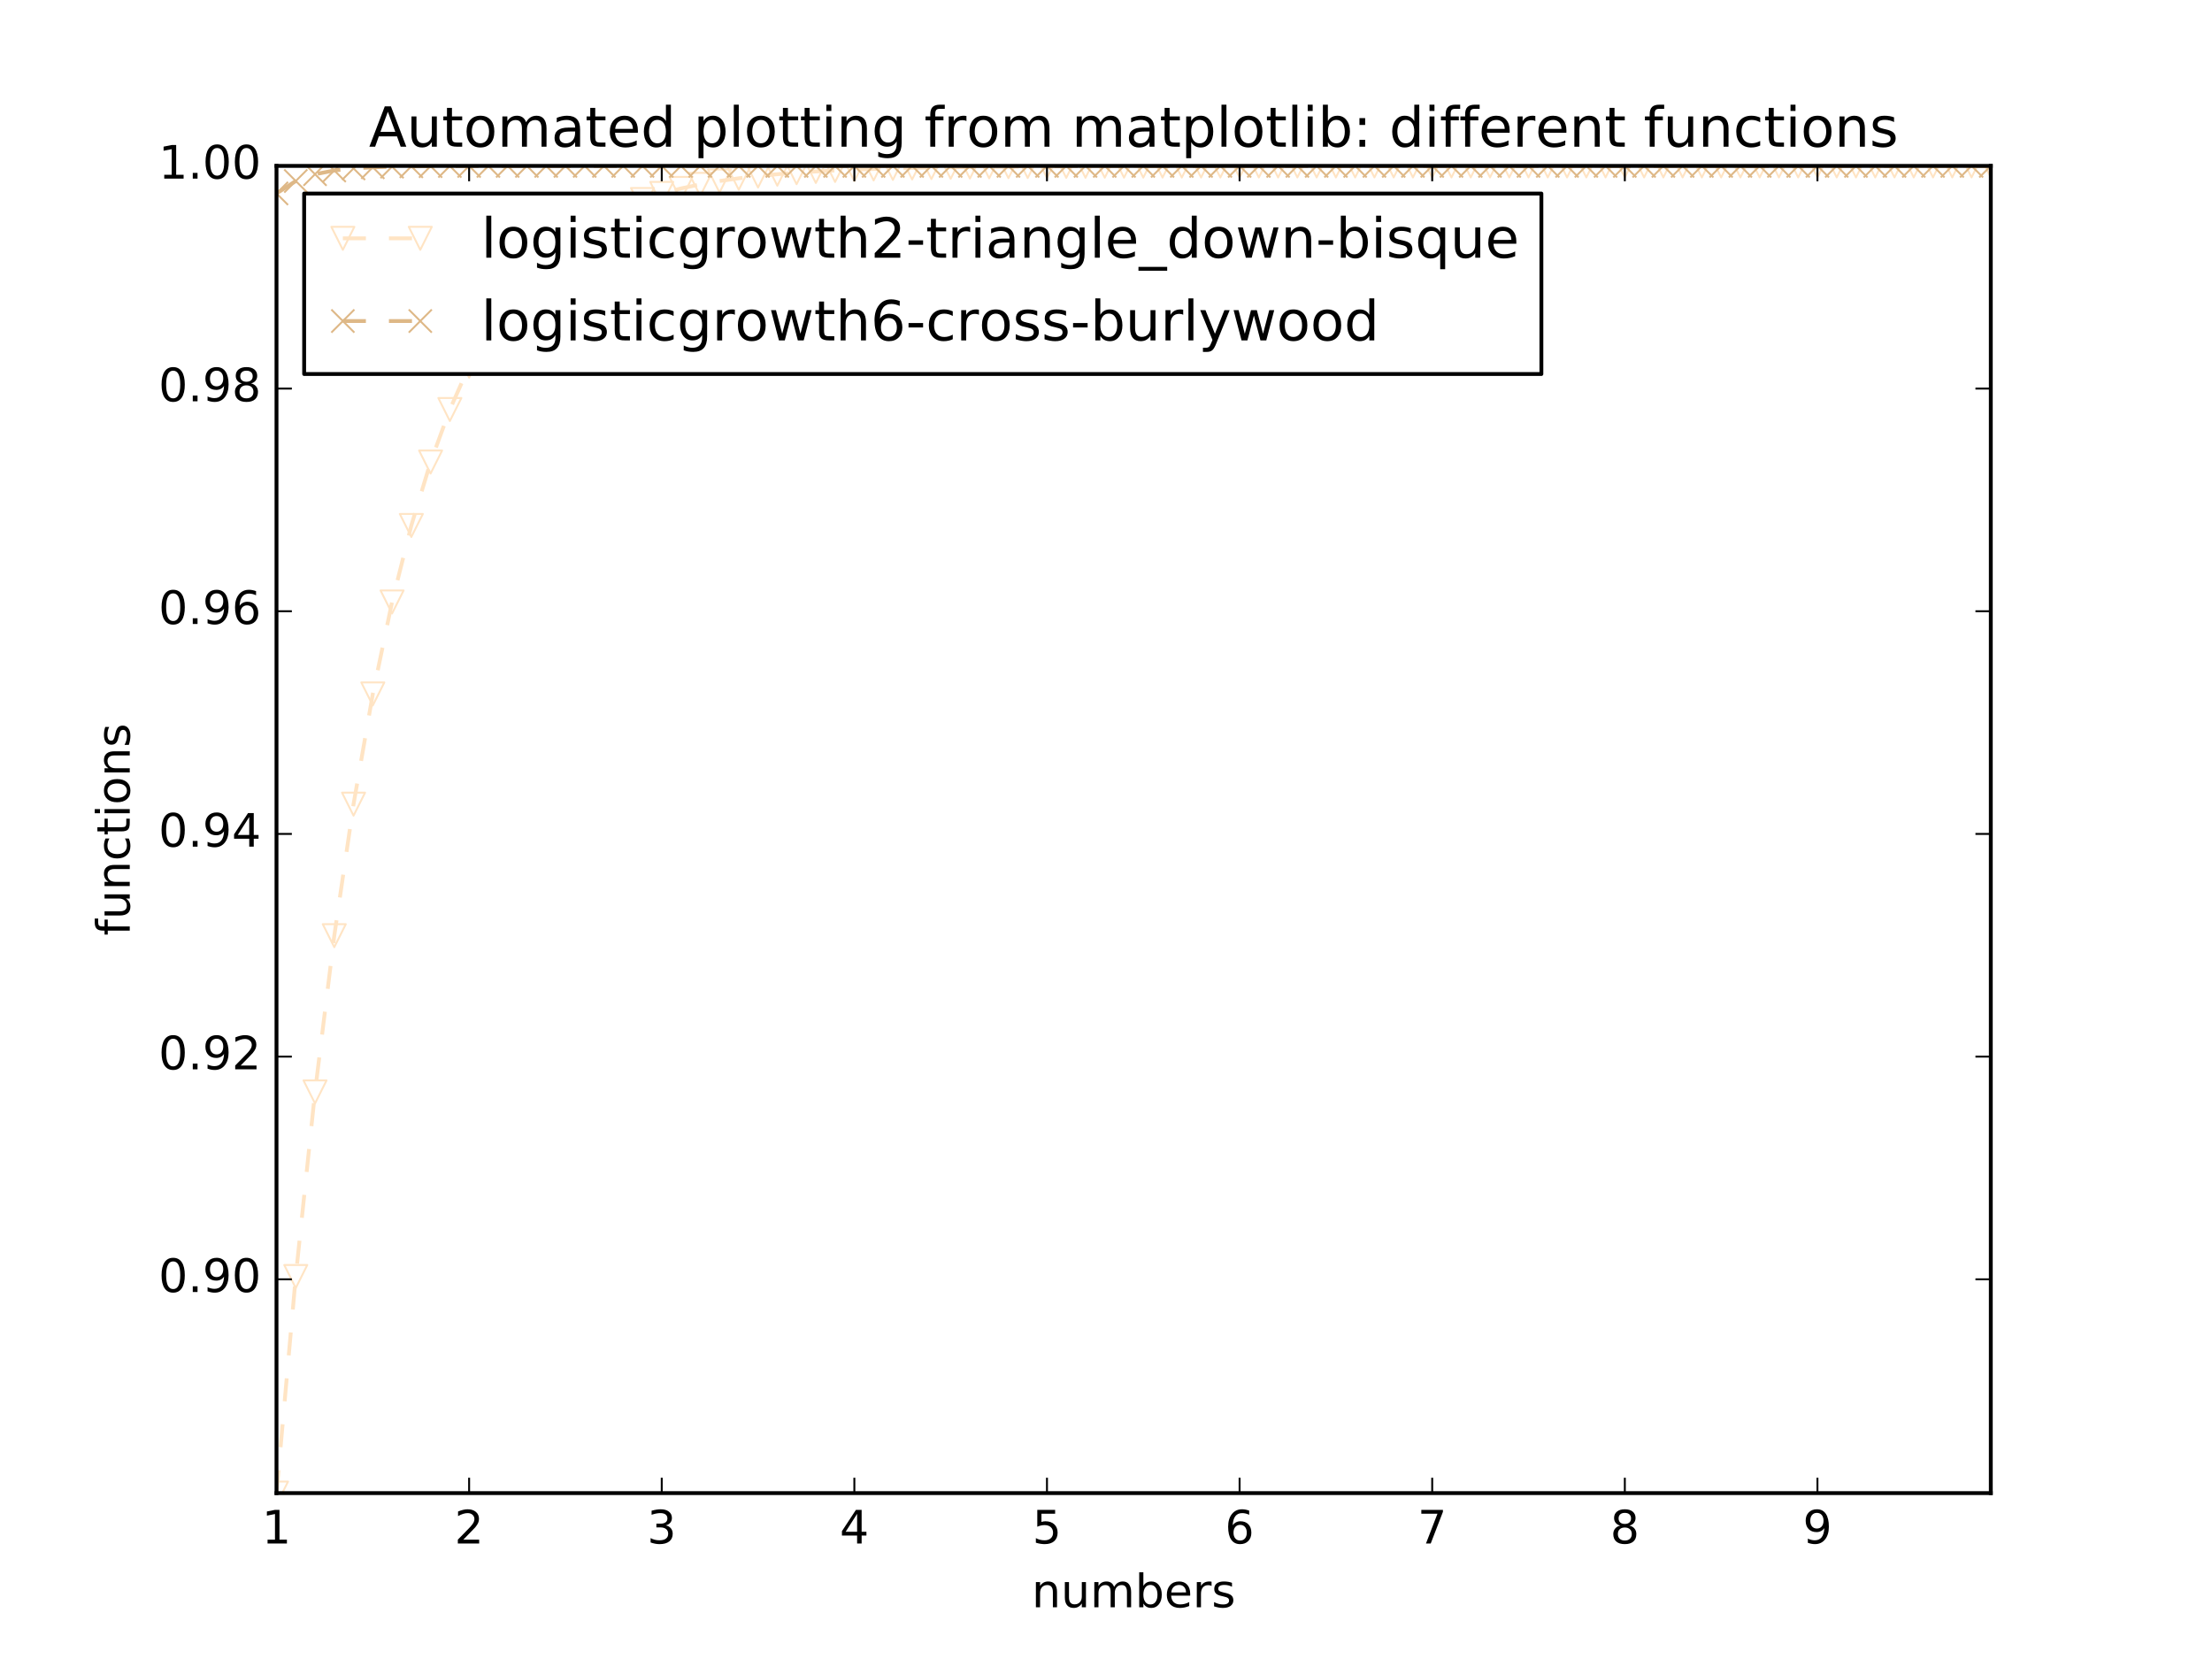 <?xml version="1.0" encoding="utf-8" standalone="no"?>
<!DOCTYPE svg PUBLIC "-//W3C//DTD SVG 1.1//EN"
  "http://www.w3.org/Graphics/SVG/1.1/DTD/svg11.dtd">
<!-- Created with matplotlib (http://matplotlib.org/) -->
<svg height="432pt" version="1.1" viewBox="0 0 576 432" width="576pt" xmlns="http://www.w3.org/2000/svg" xmlns:xlink="http://www.w3.org/1999/xlink">
 <defs>
  <style type="text/css">
*{stroke-linecap:butt;stroke-linejoin:round;stroke-miterlimit:100000;}
  </style>
 </defs>
 <g id="figure_1">
  <g id="patch_1">
   <path d="M 0 432 
L 576 432 
L 576 0 
L 0 0 
z
" style="fill:#ffffff;"/>
  </g>
  <g id="axes_1">
   <g id="patch_2">
    <path d="M 72 388.8 
L 518.4 388.8 
L 518.4 43.2 
L 72 43.2 
z
" style="fill:#ffffff;"/>
   </g>
   <g id="line2d_1">
    <path clip-path="url(#p3af725f7a5)" d="M 72 388.8 
L 77.016 332.402 
L 82.031 284.339 
L 87.047 243.65 
L 92.063 209.398 
L 97.079 180.7 
L 102.094 156.752 
L 107.11 136.833 
L 112.126 120.312 
L 117.142 106.639 
L 122.157 95.347 
L 127.173 86.034 
L 132.189 78.363 
L 137.204 72.053 
L 142.22 66.865 
L 147.236 62.604 
L 152.252 59.106 
L 157.267 56.236 
L 162.283 53.882 
L 167.299 51.951 
L 172.315 50.369 
L 177.33 49.072 
L 182.346 48.009 
L 187.362 47.139 
L 192.378 46.426 
L 197.393 45.841 
L 202.409 45.363 
L 207.425 44.971 
L 212.44 44.65 
L 217.456 44.387 
L 222.472 44.172 
L 227.488 43.996 
L 232.503 43.852 
L 237.519 43.734 
L 242.535 43.637 
L 247.551 43.558 
L 252.566 43.493 
L 257.582 43.44 
L 262.598 43.396 
L 267.613 43.361 
L 272.629 43.332 
L 277.645 43.308 
L 282.661 43.288 
L 287.676 43.272 
L 292.692 43.259 
L 297.708 43.248 
L 302.724 43.24 
L 307.739 43.232 
L 312.755 43.227 
L 317.771 43.222 
L 322.787 43.218 
L 327.802 43.215 
L 332.818 43.212 
L 337.834 43.21 
L 342.849 43.208 
L 347.865 43.207 
L 352.881 43.205 
L 357.897 43.204 
L 362.912 43.204 
L 367.928 43.203 
L 372.944 43.202 
L 377.96 43.202 
L 382.975 43.202 
L 387.991 43.201 
L 393.007 43.201 
L 398.022 43.201 
L 403.038 43.201 
L 408.054 43.201 
L 413.07 43.2 
L 418.085 43.2 
L 423.101 43.2 
L 428.117 43.2 
L 433.133 43.2 
L 438.148 43.2 
L 443.164 43.2 
L 448.18 43.2 
L 453.196 43.2 
L 458.211 43.2 
L 463.227 43.2 
L 468.243 43.2 
L 473.258 43.2 
L 478.274 43.2 
L 483.29 43.2 
L 488.306 43.2 
L 493.321 43.2 
L 498.337 43.2 
L 503.353 43.2 
L 508.369 43.2 
L 513.384 43.2 
L 518.4 43.2 
" style="fill:none;stroke:#ffe4c4;stroke-dasharray:6,6;stroke-dashoffset:0.0;"/>
    <defs>
     <path d="M -0 3 
L 3 -3 
L -3 -3 
z
" id="me998a89ab5" style="stroke:#ffe4c4;stroke-linejoin:miter;stroke-width:0.5;"/>
    </defs>
    <g clip-path="url(#p3af725f7a5)">
     <use style="fill:none;stroke:#ffe4c4;stroke-linejoin:miter;stroke-width:0.5;" x="72.0" xlink:href="#me998a89ab5" y="388.8"/>
     <use style="fill:none;stroke:#ffe4c4;stroke-linejoin:miter;stroke-width:0.5;" x="77.016" xlink:href="#me998a89ab5" y="332.402"/>
     <use style="fill:none;stroke:#ffe4c4;stroke-linejoin:miter;stroke-width:0.5;" x="82.031" xlink:href="#me998a89ab5" y="284.339"/>
     <use style="fill:none;stroke:#ffe4c4;stroke-linejoin:miter;stroke-width:0.5;" x="87.047" xlink:href="#me998a89ab5" y="243.65"/>
     <use style="fill:none;stroke:#ffe4c4;stroke-linejoin:miter;stroke-width:0.5;" x="92.063" xlink:href="#me998a89ab5" y="209.398"/>
     <use style="fill:none;stroke:#ffe4c4;stroke-linejoin:miter;stroke-width:0.5;" x="97.079" xlink:href="#me998a89ab5" y="180.7"/>
     <use style="fill:none;stroke:#ffe4c4;stroke-linejoin:miter;stroke-width:0.5;" x="102.094" xlink:href="#me998a89ab5" y="156.752"/>
     <use style="fill:none;stroke:#ffe4c4;stroke-linejoin:miter;stroke-width:0.5;" x="107.11" xlink:href="#me998a89ab5" y="136.833"/>
     <use style="fill:none;stroke:#ffe4c4;stroke-linejoin:miter;stroke-width:0.5;" x="112.126" xlink:href="#me998a89ab5" y="120.312"/>
     <use style="fill:none;stroke:#ffe4c4;stroke-linejoin:miter;stroke-width:0.5;" x="117.142" xlink:href="#me998a89ab5" y="106.639"/>
     <use style="fill:none;stroke:#ffe4c4;stroke-linejoin:miter;stroke-width:0.5;" x="122.157" xlink:href="#me998a89ab5" y="95.347"/>
     <use style="fill:none;stroke:#ffe4c4;stroke-linejoin:miter;stroke-width:0.5;" x="127.173" xlink:href="#me998a89ab5" y="86.034"/>
     <use style="fill:none;stroke:#ffe4c4;stroke-linejoin:miter;stroke-width:0.5;" x="132.189" xlink:href="#me998a89ab5" y="78.363"/>
     <use style="fill:none;stroke:#ffe4c4;stroke-linejoin:miter;stroke-width:0.5;" x="137.204" xlink:href="#me998a89ab5" y="72.053"/>
     <use style="fill:none;stroke:#ffe4c4;stroke-linejoin:miter;stroke-width:0.5;" x="142.22" xlink:href="#me998a89ab5" y="66.865"/>
     <use style="fill:none;stroke:#ffe4c4;stroke-linejoin:miter;stroke-width:0.5;" x="147.236" xlink:href="#me998a89ab5" y="62.604"/>
     <use style="fill:none;stroke:#ffe4c4;stroke-linejoin:miter;stroke-width:0.5;" x="152.252" xlink:href="#me998a89ab5" y="59.106"/>
     <use style="fill:none;stroke:#ffe4c4;stroke-linejoin:miter;stroke-width:0.5;" x="157.267" xlink:href="#me998a89ab5" y="56.236"/>
     <use style="fill:none;stroke:#ffe4c4;stroke-linejoin:miter;stroke-width:0.5;" x="162.283" xlink:href="#me998a89ab5" y="53.882"/>
     <use style="fill:none;stroke:#ffe4c4;stroke-linejoin:miter;stroke-width:0.5;" x="167.299" xlink:href="#me998a89ab5" y="51.951"/>
     <use style="fill:none;stroke:#ffe4c4;stroke-linejoin:miter;stroke-width:0.5;" x="172.315" xlink:href="#me998a89ab5" y="50.369"/>
     <use style="fill:none;stroke:#ffe4c4;stroke-linejoin:miter;stroke-width:0.5;" x="177.33" xlink:href="#me998a89ab5" y="49.072"/>
     <use style="fill:none;stroke:#ffe4c4;stroke-linejoin:miter;stroke-width:0.5;" x="182.346" xlink:href="#me998a89ab5" y="48.009"/>
     <use style="fill:none;stroke:#ffe4c4;stroke-linejoin:miter;stroke-width:0.5;" x="187.362" xlink:href="#me998a89ab5" y="47.139"/>
     <use style="fill:none;stroke:#ffe4c4;stroke-linejoin:miter;stroke-width:0.5;" x="192.378" xlink:href="#me998a89ab5" y="46.426"/>
     <use style="fill:none;stroke:#ffe4c4;stroke-linejoin:miter;stroke-width:0.5;" x="197.393" xlink:href="#me998a89ab5" y="45.841"/>
     <use style="fill:none;stroke:#ffe4c4;stroke-linejoin:miter;stroke-width:0.5;" x="202.409" xlink:href="#me998a89ab5" y="45.363"/>
     <use style="fill:none;stroke:#ffe4c4;stroke-linejoin:miter;stroke-width:0.5;" x="207.425" xlink:href="#me998a89ab5" y="44.971"/>
     <use style="fill:none;stroke:#ffe4c4;stroke-linejoin:miter;stroke-width:0.5;" x="212.44" xlink:href="#me998a89ab5" y="44.65"/>
     <use style="fill:none;stroke:#ffe4c4;stroke-linejoin:miter;stroke-width:0.5;" x="217.456" xlink:href="#me998a89ab5" y="44.387"/>
     <use style="fill:none;stroke:#ffe4c4;stroke-linejoin:miter;stroke-width:0.5;" x="222.472" xlink:href="#me998a89ab5" y="44.172"/>
     <use style="fill:none;stroke:#ffe4c4;stroke-linejoin:miter;stroke-width:0.5;" x="227.488" xlink:href="#me998a89ab5" y="43.996"/>
     <use style="fill:none;stroke:#ffe4c4;stroke-linejoin:miter;stroke-width:0.5;" x="232.503" xlink:href="#me998a89ab5" y="43.852"/>
     <use style="fill:none;stroke:#ffe4c4;stroke-linejoin:miter;stroke-width:0.5;" x="237.519" xlink:href="#me998a89ab5" y="43.734"/>
     <use style="fill:none;stroke:#ffe4c4;stroke-linejoin:miter;stroke-width:0.5;" x="242.535" xlink:href="#me998a89ab5" y="43.637"/>
     <use style="fill:none;stroke:#ffe4c4;stroke-linejoin:miter;stroke-width:0.5;" x="247.551" xlink:href="#me998a89ab5" y="43.558"/>
     <use style="fill:none;stroke:#ffe4c4;stroke-linejoin:miter;stroke-width:0.5;" x="252.566" xlink:href="#me998a89ab5" y="43.493"/>
     <use style="fill:none;stroke:#ffe4c4;stroke-linejoin:miter;stroke-width:0.5;" x="257.582" xlink:href="#me998a89ab5" y="43.44"/>
     <use style="fill:none;stroke:#ffe4c4;stroke-linejoin:miter;stroke-width:0.5;" x="262.598" xlink:href="#me998a89ab5" y="43.396"/>
     <use style="fill:none;stroke:#ffe4c4;stroke-linejoin:miter;stroke-width:0.5;" x="267.613" xlink:href="#me998a89ab5" y="43.361"/>
     <use style="fill:none;stroke:#ffe4c4;stroke-linejoin:miter;stroke-width:0.5;" x="272.629" xlink:href="#me998a89ab5" y="43.332"/>
     <use style="fill:none;stroke:#ffe4c4;stroke-linejoin:miter;stroke-width:0.5;" x="277.645" xlink:href="#me998a89ab5" y="43.308"/>
     <use style="fill:none;stroke:#ffe4c4;stroke-linejoin:miter;stroke-width:0.5;" x="282.661" xlink:href="#me998a89ab5" y="43.288"/>
     <use style="fill:none;stroke:#ffe4c4;stroke-linejoin:miter;stroke-width:0.5;" x="287.676" xlink:href="#me998a89ab5" y="43.272"/>
     <use style="fill:none;stroke:#ffe4c4;stroke-linejoin:miter;stroke-width:0.5;" x="292.692" xlink:href="#me998a89ab5" y="43.259"/>
     <use style="fill:none;stroke:#ffe4c4;stroke-linejoin:miter;stroke-width:0.5;" x="297.708" xlink:href="#me998a89ab5" y="43.248"/>
     <use style="fill:none;stroke:#ffe4c4;stroke-linejoin:miter;stroke-width:0.5;" x="302.724" xlink:href="#me998a89ab5" y="43.24"/>
     <use style="fill:none;stroke:#ffe4c4;stroke-linejoin:miter;stroke-width:0.5;" x="307.739" xlink:href="#me998a89ab5" y="43.232"/>
     <use style="fill:none;stroke:#ffe4c4;stroke-linejoin:miter;stroke-width:0.5;" x="312.755" xlink:href="#me998a89ab5" y="43.227"/>
     <use style="fill:none;stroke:#ffe4c4;stroke-linejoin:miter;stroke-width:0.5;" x="317.771" xlink:href="#me998a89ab5" y="43.222"/>
     <use style="fill:none;stroke:#ffe4c4;stroke-linejoin:miter;stroke-width:0.5;" x="322.787" xlink:href="#me998a89ab5" y="43.218"/>
     <use style="fill:none;stroke:#ffe4c4;stroke-linejoin:miter;stroke-width:0.5;" x="327.802" xlink:href="#me998a89ab5" y="43.215"/>
     <use style="fill:none;stroke:#ffe4c4;stroke-linejoin:miter;stroke-width:0.5;" x="332.818" xlink:href="#me998a89ab5" y="43.212"/>
     <use style="fill:none;stroke:#ffe4c4;stroke-linejoin:miter;stroke-width:0.5;" x="337.834" xlink:href="#me998a89ab5" y="43.21"/>
     <use style="fill:none;stroke:#ffe4c4;stroke-linejoin:miter;stroke-width:0.5;" x="342.849" xlink:href="#me998a89ab5" y="43.208"/>
     <use style="fill:none;stroke:#ffe4c4;stroke-linejoin:miter;stroke-width:0.5;" x="347.865" xlink:href="#me998a89ab5" y="43.207"/>
     <use style="fill:none;stroke:#ffe4c4;stroke-linejoin:miter;stroke-width:0.5;" x="352.881" xlink:href="#me998a89ab5" y="43.205"/>
     <use style="fill:none;stroke:#ffe4c4;stroke-linejoin:miter;stroke-width:0.5;" x="357.897" xlink:href="#me998a89ab5" y="43.204"/>
     <use style="fill:none;stroke:#ffe4c4;stroke-linejoin:miter;stroke-width:0.5;" x="362.912" xlink:href="#me998a89ab5" y="43.204"/>
     <use style="fill:none;stroke:#ffe4c4;stroke-linejoin:miter;stroke-width:0.5;" x="367.928" xlink:href="#me998a89ab5" y="43.203"/>
     <use style="fill:none;stroke:#ffe4c4;stroke-linejoin:miter;stroke-width:0.5;" x="372.944" xlink:href="#me998a89ab5" y="43.202"/>
     <use style="fill:none;stroke:#ffe4c4;stroke-linejoin:miter;stroke-width:0.5;" x="377.96" xlink:href="#me998a89ab5" y="43.202"/>
     <use style="fill:none;stroke:#ffe4c4;stroke-linejoin:miter;stroke-width:0.5;" x="382.975" xlink:href="#me998a89ab5" y="43.202"/>
     <use style="fill:none;stroke:#ffe4c4;stroke-linejoin:miter;stroke-width:0.5;" x="387.991" xlink:href="#me998a89ab5" y="43.201"/>
     <use style="fill:none;stroke:#ffe4c4;stroke-linejoin:miter;stroke-width:0.5;" x="393.007" xlink:href="#me998a89ab5" y="43.201"/>
     <use style="fill:none;stroke:#ffe4c4;stroke-linejoin:miter;stroke-width:0.5;" x="398.022" xlink:href="#me998a89ab5" y="43.201"/>
     <use style="fill:none;stroke:#ffe4c4;stroke-linejoin:miter;stroke-width:0.5;" x="403.038" xlink:href="#me998a89ab5" y="43.201"/>
     <use style="fill:none;stroke:#ffe4c4;stroke-linejoin:miter;stroke-width:0.5;" x="408.054" xlink:href="#me998a89ab5" y="43.201"/>
     <use style="fill:none;stroke:#ffe4c4;stroke-linejoin:miter;stroke-width:0.5;" x="413.07" xlink:href="#me998a89ab5" y="43.2"/>
     <use style="fill:none;stroke:#ffe4c4;stroke-linejoin:miter;stroke-width:0.5;" x="418.085" xlink:href="#me998a89ab5" y="43.2"/>
     <use style="fill:none;stroke:#ffe4c4;stroke-linejoin:miter;stroke-width:0.5;" x="423.101" xlink:href="#me998a89ab5" y="43.2"/>
     <use style="fill:none;stroke:#ffe4c4;stroke-linejoin:miter;stroke-width:0.5;" x="428.117" xlink:href="#me998a89ab5" y="43.2"/>
     <use style="fill:none;stroke:#ffe4c4;stroke-linejoin:miter;stroke-width:0.5;" x="433.133" xlink:href="#me998a89ab5" y="43.2"/>
     <use style="fill:none;stroke:#ffe4c4;stroke-linejoin:miter;stroke-width:0.5;" x="438.148" xlink:href="#me998a89ab5" y="43.2"/>
     <use style="fill:none;stroke:#ffe4c4;stroke-linejoin:miter;stroke-width:0.5;" x="443.164" xlink:href="#me998a89ab5" y="43.2"/>
     <use style="fill:none;stroke:#ffe4c4;stroke-linejoin:miter;stroke-width:0.5;" x="448.18" xlink:href="#me998a89ab5" y="43.2"/>
     <use style="fill:none;stroke:#ffe4c4;stroke-linejoin:miter;stroke-width:0.5;" x="453.196" xlink:href="#me998a89ab5" y="43.2"/>
     <use style="fill:none;stroke:#ffe4c4;stroke-linejoin:miter;stroke-width:0.5;" x="458.211" xlink:href="#me998a89ab5" y="43.2"/>
     <use style="fill:none;stroke:#ffe4c4;stroke-linejoin:miter;stroke-width:0.5;" x="463.227" xlink:href="#me998a89ab5" y="43.2"/>
     <use style="fill:none;stroke:#ffe4c4;stroke-linejoin:miter;stroke-width:0.5;" x="468.243" xlink:href="#me998a89ab5" y="43.2"/>
     <use style="fill:none;stroke:#ffe4c4;stroke-linejoin:miter;stroke-width:0.5;" x="473.258" xlink:href="#me998a89ab5" y="43.2"/>
     <use style="fill:none;stroke:#ffe4c4;stroke-linejoin:miter;stroke-width:0.5;" x="478.274" xlink:href="#me998a89ab5" y="43.2"/>
     <use style="fill:none;stroke:#ffe4c4;stroke-linejoin:miter;stroke-width:0.5;" x="483.29" xlink:href="#me998a89ab5" y="43.2"/>
     <use style="fill:none;stroke:#ffe4c4;stroke-linejoin:miter;stroke-width:0.5;" x="488.306" xlink:href="#me998a89ab5" y="43.2"/>
     <use style="fill:none;stroke:#ffe4c4;stroke-linejoin:miter;stroke-width:0.5;" x="493.321" xlink:href="#me998a89ab5" y="43.2"/>
     <use style="fill:none;stroke:#ffe4c4;stroke-linejoin:miter;stroke-width:0.5;" x="498.337" xlink:href="#me998a89ab5" y="43.2"/>
     <use style="fill:none;stroke:#ffe4c4;stroke-linejoin:miter;stroke-width:0.5;" x="503.353" xlink:href="#me998a89ab5" y="43.2"/>
     <use style="fill:none;stroke:#ffe4c4;stroke-linejoin:miter;stroke-width:0.5;" x="508.369" xlink:href="#me998a89ab5" y="43.2"/>
     <use style="fill:none;stroke:#ffe4c4;stroke-linejoin:miter;stroke-width:0.5;" x="513.384" xlink:href="#me998a89ab5" y="43.2"/>
     <use style="fill:none;stroke:#ffe4c4;stroke-linejoin:miter;stroke-width:0.5;" x="518.4" xlink:href="#me998a89ab5" y="43.2"/>
    </g>
   </g>
   <g id="line2d_2">
    <path clip-path="url(#p3af725f7a5)" d="M 72 50.369 
L 77.016 47.139 
L 82.031 45.363 
L 87.047 44.387 
L 92.063 43.852 
L 97.079 43.558 
L 102.094 43.396 
L 107.11 43.308 
L 112.126 43.259 
L 117.142 43.232 
L 122.157 43.218 
L 127.173 43.21 
L 132.189 43.205 
L 137.204 43.203 
L 142.22 43.202 
L 147.236 43.201 
L 152.252 43.2 
L 157.267 43.2 
L 162.283 43.2 
L 167.299 43.2 
L 172.315 43.2 
L 177.33 43.2 
L 182.346 43.2 
L 187.362 43.2 
L 192.378 43.2 
L 197.393 43.2 
L 202.409 43.2 
L 207.425 43.2 
L 212.44 43.2 
L 217.456 43.2 
L 222.472 43.2 
L 227.488 43.2 
L 232.503 43.2 
L 237.519 43.2 
L 242.535 43.2 
L 247.551 43.2 
L 252.566 43.2 
L 257.582 43.2 
L 262.598 43.2 
L 267.613 43.2 
L 272.629 43.2 
L 277.645 43.2 
L 282.661 43.2 
L 287.676 43.2 
L 292.692 43.2 
L 297.708 43.2 
L 302.724 43.2 
L 307.739 43.2 
L 312.755 43.2 
L 317.771 43.2 
L 322.787 43.2 
L 327.802 43.2 
L 332.818 43.2 
L 337.834 43.2 
L 342.849 43.2 
L 347.865 43.2 
L 352.881 43.2 
L 357.897 43.2 
L 362.912 43.2 
L 367.928 43.2 
L 372.944 43.2 
L 377.96 43.2 
L 382.975 43.2 
L 387.991 43.2 
L 393.007 43.2 
L 398.022 43.2 
L 403.038 43.2 
L 408.054 43.2 
L 413.07 43.2 
L 418.085 43.2 
L 423.101 43.2 
L 428.117 43.2 
L 433.133 43.2 
L 438.148 43.2 
L 443.164 43.2 
L 448.18 43.2 
L 453.196 43.2 
L 458.211 43.2 
L 463.227 43.2 
L 468.243 43.2 
L 473.258 43.2 
L 478.274 43.2 
L 483.29 43.2 
L 488.306 43.2 
L 493.321 43.2 
L 498.337 43.2 
L 503.353 43.2 
L 508.369 43.2 
L 513.384 43.2 
L 518.4 43.2 
" style="fill:none;stroke:#deb887;stroke-dasharray:6,6;stroke-dashoffset:0.0;"/>
    <defs>
     <path d="M -3 3 
L 3 -3 
M -3 -3 
L 3 3 
" id="mb836f9084d" style="stroke:#deb887;stroke-width:0.5;"/>
    </defs>
    <g clip-path="url(#p3af725f7a5)">
     <use style="fill:none;stroke:#deb887;stroke-width:0.5;" x="72.0" xlink:href="#mb836f9084d" y="50.369"/>
     <use style="fill:none;stroke:#deb887;stroke-width:0.5;" x="77.016" xlink:href="#mb836f9084d" y="47.139"/>
     <use style="fill:none;stroke:#deb887;stroke-width:0.5;" x="82.031" xlink:href="#mb836f9084d" y="45.363"/>
     <use style="fill:none;stroke:#deb887;stroke-width:0.5;" x="87.047" xlink:href="#mb836f9084d" y="44.387"/>
     <use style="fill:none;stroke:#deb887;stroke-width:0.5;" x="92.063" xlink:href="#mb836f9084d" y="43.852"/>
     <use style="fill:none;stroke:#deb887;stroke-width:0.5;" x="97.079" xlink:href="#mb836f9084d" y="43.558"/>
     <use style="fill:none;stroke:#deb887;stroke-width:0.5;" x="102.094" xlink:href="#mb836f9084d" y="43.396"/>
     <use style="fill:none;stroke:#deb887;stroke-width:0.5;" x="107.11" xlink:href="#mb836f9084d" y="43.308"/>
     <use style="fill:none;stroke:#deb887;stroke-width:0.5;" x="112.126" xlink:href="#mb836f9084d" y="43.259"/>
     <use style="fill:none;stroke:#deb887;stroke-width:0.5;" x="117.142" xlink:href="#mb836f9084d" y="43.232"/>
     <use style="fill:none;stroke:#deb887;stroke-width:0.5;" x="122.157" xlink:href="#mb836f9084d" y="43.218"/>
     <use style="fill:none;stroke:#deb887;stroke-width:0.5;" x="127.173" xlink:href="#mb836f9084d" y="43.21"/>
     <use style="fill:none;stroke:#deb887;stroke-width:0.5;" x="132.189" xlink:href="#mb836f9084d" y="43.205"/>
     <use style="fill:none;stroke:#deb887;stroke-width:0.5;" x="137.204" xlink:href="#mb836f9084d" y="43.203"/>
     <use style="fill:none;stroke:#deb887;stroke-width:0.5;" x="142.22" xlink:href="#mb836f9084d" y="43.202"/>
     <use style="fill:none;stroke:#deb887;stroke-width:0.5;" x="147.236" xlink:href="#mb836f9084d" y="43.201"/>
     <use style="fill:none;stroke:#deb887;stroke-width:0.5;" x="152.252" xlink:href="#mb836f9084d" y="43.2"/>
     <use style="fill:none;stroke:#deb887;stroke-width:0.5;" x="157.267" xlink:href="#mb836f9084d" y="43.2"/>
     <use style="fill:none;stroke:#deb887;stroke-width:0.5;" x="162.283" xlink:href="#mb836f9084d" y="43.2"/>
     <use style="fill:none;stroke:#deb887;stroke-width:0.5;" x="167.299" xlink:href="#mb836f9084d" y="43.2"/>
     <use style="fill:none;stroke:#deb887;stroke-width:0.5;" x="172.315" xlink:href="#mb836f9084d" y="43.2"/>
     <use style="fill:none;stroke:#deb887;stroke-width:0.5;" x="177.33" xlink:href="#mb836f9084d" y="43.2"/>
     <use style="fill:none;stroke:#deb887;stroke-width:0.5;" x="182.346" xlink:href="#mb836f9084d" y="43.2"/>
     <use style="fill:none;stroke:#deb887;stroke-width:0.5;" x="187.362" xlink:href="#mb836f9084d" y="43.2"/>
     <use style="fill:none;stroke:#deb887;stroke-width:0.5;" x="192.378" xlink:href="#mb836f9084d" y="43.2"/>
     <use style="fill:none;stroke:#deb887;stroke-width:0.5;" x="197.393" xlink:href="#mb836f9084d" y="43.2"/>
     <use style="fill:none;stroke:#deb887;stroke-width:0.5;" x="202.409" xlink:href="#mb836f9084d" y="43.2"/>
     <use style="fill:none;stroke:#deb887;stroke-width:0.5;" x="207.425" xlink:href="#mb836f9084d" y="43.2"/>
     <use style="fill:none;stroke:#deb887;stroke-width:0.5;" x="212.44" xlink:href="#mb836f9084d" y="43.2"/>
     <use style="fill:none;stroke:#deb887;stroke-width:0.5;" x="217.456" xlink:href="#mb836f9084d" y="43.2"/>
     <use style="fill:none;stroke:#deb887;stroke-width:0.5;" x="222.472" xlink:href="#mb836f9084d" y="43.2"/>
     <use style="fill:none;stroke:#deb887;stroke-width:0.5;" x="227.488" xlink:href="#mb836f9084d" y="43.2"/>
     <use style="fill:none;stroke:#deb887;stroke-width:0.5;" x="232.503" xlink:href="#mb836f9084d" y="43.2"/>
     <use style="fill:none;stroke:#deb887;stroke-width:0.5;" x="237.519" xlink:href="#mb836f9084d" y="43.2"/>
     <use style="fill:none;stroke:#deb887;stroke-width:0.5;" x="242.535" xlink:href="#mb836f9084d" y="43.2"/>
     <use style="fill:none;stroke:#deb887;stroke-width:0.5;" x="247.551" xlink:href="#mb836f9084d" y="43.2"/>
     <use style="fill:none;stroke:#deb887;stroke-width:0.5;" x="252.566" xlink:href="#mb836f9084d" y="43.2"/>
     <use style="fill:none;stroke:#deb887;stroke-width:0.5;" x="257.582" xlink:href="#mb836f9084d" y="43.2"/>
     <use style="fill:none;stroke:#deb887;stroke-width:0.5;" x="262.598" xlink:href="#mb836f9084d" y="43.2"/>
     <use style="fill:none;stroke:#deb887;stroke-width:0.5;" x="267.613" xlink:href="#mb836f9084d" y="43.2"/>
     <use style="fill:none;stroke:#deb887;stroke-width:0.5;" x="272.629" xlink:href="#mb836f9084d" y="43.2"/>
     <use style="fill:none;stroke:#deb887;stroke-width:0.5;" x="277.645" xlink:href="#mb836f9084d" y="43.2"/>
     <use style="fill:none;stroke:#deb887;stroke-width:0.5;" x="282.661" xlink:href="#mb836f9084d" y="43.2"/>
     <use style="fill:none;stroke:#deb887;stroke-width:0.5;" x="287.676" xlink:href="#mb836f9084d" y="43.2"/>
     <use style="fill:none;stroke:#deb887;stroke-width:0.5;" x="292.692" xlink:href="#mb836f9084d" y="43.2"/>
     <use style="fill:none;stroke:#deb887;stroke-width:0.5;" x="297.708" xlink:href="#mb836f9084d" y="43.2"/>
     <use style="fill:none;stroke:#deb887;stroke-width:0.5;" x="302.724" xlink:href="#mb836f9084d" y="43.2"/>
     <use style="fill:none;stroke:#deb887;stroke-width:0.5;" x="307.739" xlink:href="#mb836f9084d" y="43.2"/>
     <use style="fill:none;stroke:#deb887;stroke-width:0.5;" x="312.755" xlink:href="#mb836f9084d" y="43.2"/>
     <use style="fill:none;stroke:#deb887;stroke-width:0.5;" x="317.771" xlink:href="#mb836f9084d" y="43.2"/>
     <use style="fill:none;stroke:#deb887;stroke-width:0.5;" x="322.787" xlink:href="#mb836f9084d" y="43.2"/>
     <use style="fill:none;stroke:#deb887;stroke-width:0.5;" x="327.802" xlink:href="#mb836f9084d" y="43.2"/>
     <use style="fill:none;stroke:#deb887;stroke-width:0.5;" x="332.818" xlink:href="#mb836f9084d" y="43.2"/>
     <use style="fill:none;stroke:#deb887;stroke-width:0.5;" x="337.834" xlink:href="#mb836f9084d" y="43.2"/>
     <use style="fill:none;stroke:#deb887;stroke-width:0.5;" x="342.849" xlink:href="#mb836f9084d" y="43.2"/>
     <use style="fill:none;stroke:#deb887;stroke-width:0.5;" x="347.865" xlink:href="#mb836f9084d" y="43.2"/>
     <use style="fill:none;stroke:#deb887;stroke-width:0.5;" x="352.881" xlink:href="#mb836f9084d" y="43.2"/>
     <use style="fill:none;stroke:#deb887;stroke-width:0.5;" x="357.897" xlink:href="#mb836f9084d" y="43.2"/>
     <use style="fill:none;stroke:#deb887;stroke-width:0.5;" x="362.912" xlink:href="#mb836f9084d" y="43.2"/>
     <use style="fill:none;stroke:#deb887;stroke-width:0.5;" x="367.928" xlink:href="#mb836f9084d" y="43.2"/>
     <use style="fill:none;stroke:#deb887;stroke-width:0.5;" x="372.944" xlink:href="#mb836f9084d" y="43.2"/>
     <use style="fill:none;stroke:#deb887;stroke-width:0.5;" x="377.96" xlink:href="#mb836f9084d" y="43.2"/>
     <use style="fill:none;stroke:#deb887;stroke-width:0.5;" x="382.975" xlink:href="#mb836f9084d" y="43.2"/>
     <use style="fill:none;stroke:#deb887;stroke-width:0.5;" x="387.991" xlink:href="#mb836f9084d" y="43.2"/>
     <use style="fill:none;stroke:#deb887;stroke-width:0.5;" x="393.007" xlink:href="#mb836f9084d" y="43.2"/>
     <use style="fill:none;stroke:#deb887;stroke-width:0.5;" x="398.022" xlink:href="#mb836f9084d" y="43.2"/>
     <use style="fill:none;stroke:#deb887;stroke-width:0.5;" x="403.038" xlink:href="#mb836f9084d" y="43.2"/>
     <use style="fill:none;stroke:#deb887;stroke-width:0.5;" x="408.054" xlink:href="#mb836f9084d" y="43.2"/>
     <use style="fill:none;stroke:#deb887;stroke-width:0.5;" x="413.07" xlink:href="#mb836f9084d" y="43.2"/>
     <use style="fill:none;stroke:#deb887;stroke-width:0.5;" x="418.085" xlink:href="#mb836f9084d" y="43.2"/>
     <use style="fill:none;stroke:#deb887;stroke-width:0.5;" x="423.101" xlink:href="#mb836f9084d" y="43.2"/>
     <use style="fill:none;stroke:#deb887;stroke-width:0.5;" x="428.117" xlink:href="#mb836f9084d" y="43.2"/>
     <use style="fill:none;stroke:#deb887;stroke-width:0.5;" x="433.133" xlink:href="#mb836f9084d" y="43.2"/>
     <use style="fill:none;stroke:#deb887;stroke-width:0.5;" x="438.148" xlink:href="#mb836f9084d" y="43.2"/>
     <use style="fill:none;stroke:#deb887;stroke-width:0.5;" x="443.164" xlink:href="#mb836f9084d" y="43.2"/>
     <use style="fill:none;stroke:#deb887;stroke-width:0.5;" x="448.18" xlink:href="#mb836f9084d" y="43.2"/>
     <use style="fill:none;stroke:#deb887;stroke-width:0.5;" x="453.196" xlink:href="#mb836f9084d" y="43.2"/>
     <use style="fill:none;stroke:#deb887;stroke-width:0.5;" x="458.211" xlink:href="#mb836f9084d" y="43.2"/>
     <use style="fill:none;stroke:#deb887;stroke-width:0.5;" x="463.227" xlink:href="#mb836f9084d" y="43.2"/>
     <use style="fill:none;stroke:#deb887;stroke-width:0.5;" x="468.243" xlink:href="#mb836f9084d" y="43.2"/>
     <use style="fill:none;stroke:#deb887;stroke-width:0.5;" x="473.258" xlink:href="#mb836f9084d" y="43.2"/>
     <use style="fill:none;stroke:#deb887;stroke-width:0.5;" x="478.274" xlink:href="#mb836f9084d" y="43.2"/>
     <use style="fill:none;stroke:#deb887;stroke-width:0.5;" x="483.29" xlink:href="#mb836f9084d" y="43.2"/>
     <use style="fill:none;stroke:#deb887;stroke-width:0.5;" x="488.306" xlink:href="#mb836f9084d" y="43.2"/>
     <use style="fill:none;stroke:#deb887;stroke-width:0.5;" x="493.321" xlink:href="#mb836f9084d" y="43.2"/>
     <use style="fill:none;stroke:#deb887;stroke-width:0.5;" x="498.337" xlink:href="#mb836f9084d" y="43.2"/>
     <use style="fill:none;stroke:#deb887;stroke-width:0.5;" x="503.353" xlink:href="#mb836f9084d" y="43.2"/>
     <use style="fill:none;stroke:#deb887;stroke-width:0.5;" x="508.369" xlink:href="#mb836f9084d" y="43.2"/>
     <use style="fill:none;stroke:#deb887;stroke-width:0.5;" x="513.384" xlink:href="#mb836f9084d" y="43.2"/>
     <use style="fill:none;stroke:#deb887;stroke-width:0.5;" x="518.4" xlink:href="#mb836f9084d" y="43.2"/>
    </g>
   </g>
   <g id="patch_3">
    <path d="M 72 43.2 
L 518.4 43.2 
" style="fill:none;stroke:#000000;stroke-linecap:square;stroke-linejoin:miter;"/>
   </g>
   <g id="patch_4">
    <path d="M 518.4 388.8 
L 518.4 43.2 
" style="fill:none;stroke:#000000;stroke-linecap:square;stroke-linejoin:miter;"/>
   </g>
   <g id="patch_5">
    <path d="M 72 388.8 
L 518.4 388.8 
" style="fill:none;stroke:#000000;stroke-linecap:square;stroke-linejoin:miter;"/>
   </g>
   <g id="patch_6">
    <path d="M 72 388.8 
L 72 43.2 
" style="fill:none;stroke:#000000;stroke-linecap:square;stroke-linejoin:miter;"/>
   </g>
   <g id="matplotlib.axis_1">
    <g id="xtick_1">
     <g id="line2d_3">
      <defs>
       <path d="M 0 0 
L 0 -4 
" id="mae6415828f" style="stroke:#000000;stroke-width:0.5;"/>
      </defs>
      <g>
       <use style="stroke:#000000;stroke-width:0.5;" x="72.0" xlink:href="#mae6415828f" y="388.8"/>
      </g>
     </g>
     <g id="line2d_4">
      <defs>
       <path d="M 0 0 
L 0 4 
" id="ma2b2173494" style="stroke:#000000;stroke-width:0.5;"/>
      </defs>
      <g>
       <use style="stroke:#000000;stroke-width:0.5;" x="72.0" xlink:href="#ma2b2173494" y="43.2"/>
      </g>
     </g>
     <g id="text_1">
      <!-- 1 -->
      <defs>
       <path d="M 12.406 8.297 
L 28.516 8.297 
L 28.516 63.922 
L 10.984 60.406 
L 10.984 69.391 
L 28.422 72.906 
L 38.281 72.906 
L 38.281 8.297 
L 54.391 8.297 
L 54.391 0 
L 12.406 0 
z
" id="BitstreamVeraSans-Roman-31"/>
      </defs>
      <g transform="translate(68.183 401.918)scale(0.12 -0.12)">
       <use xlink:href="#BitstreamVeraSans-Roman-31"/>
      </g>
     </g>
    </g>
    <g id="xtick_2">
     <g id="line2d_5">
      <g>
       <use style="stroke:#000000;stroke-width:0.5;" x="122.157" xlink:href="#mae6415828f" y="388.8"/>
      </g>
     </g>
     <g id="line2d_6">
      <g>
       <use style="stroke:#000000;stroke-width:0.5;" x="122.157" xlink:href="#ma2b2173494" y="43.2"/>
      </g>
     </g>
     <g id="text_2">
      <!-- 2 -->
      <defs>
       <path d="M 19.188 8.297 
L 53.609 8.297 
L 53.609 0 
L 7.328 0 
L 7.328 8.297 
Q 12.938 14.109 22.625 23.891 
Q 32.328 33.688 34.812 36.531 
Q 39.547 41.844 41.422 45.531 
Q 43.312 49.219 43.312 52.781 
Q 43.312 58.594 39.234 62.25 
Q 35.156 65.922 28.609 65.922 
Q 23.969 65.922 18.812 64.312 
Q 13.672 62.703 7.812 59.422 
L 7.812 69.391 
Q 13.766 71.781 18.938 73 
Q 24.125 74.219 28.422 74.219 
Q 39.75 74.219 46.484 68.547 
Q 53.219 62.891 53.219 53.422 
Q 53.219 48.922 51.531 44.891 
Q 49.859 40.875 45.406 35.406 
Q 44.188 33.984 37.641 27.219 
Q 31.109 20.453 19.188 8.297 
" id="BitstreamVeraSans-Roman-32"/>
      </defs>
      <g transform="translate(118.34 401.918)scale(0.12 -0.12)">
       <use xlink:href="#BitstreamVeraSans-Roman-32"/>
      </g>
     </g>
    </g>
    <g id="xtick_3">
     <g id="line2d_7">
      <g>
       <use style="stroke:#000000;stroke-width:0.5;" x="172.315" xlink:href="#mae6415828f" y="388.8"/>
      </g>
     </g>
     <g id="line2d_8">
      <g>
       <use style="stroke:#000000;stroke-width:0.5;" x="172.315" xlink:href="#ma2b2173494" y="43.2"/>
      </g>
     </g>
     <g id="text_3">
      <!-- 3 -->
      <defs>
       <path d="M 40.578 39.312 
Q 47.656 37.797 51.625 33 
Q 55.609 28.219 55.609 21.188 
Q 55.609 10.406 48.188 4.484 
Q 40.766 -1.422 27.094 -1.422 
Q 22.516 -1.422 17.656 -0.516 
Q 12.797 0.391 7.625 2.203 
L 7.625 11.719 
Q 11.719 9.328 16.594 8.109 
Q 21.484 6.891 26.812 6.891 
Q 36.078 6.891 40.938 10.547 
Q 45.797 14.203 45.797 21.188 
Q 45.797 27.641 41.281 31.266 
Q 36.766 34.906 28.719 34.906 
L 20.219 34.906 
L 20.219 43.016 
L 29.109 43.016 
Q 36.375 43.016 40.234 45.922 
Q 44.094 48.828 44.094 54.297 
Q 44.094 59.906 40.109 62.906 
Q 36.141 65.922 28.719 65.922 
Q 24.656 65.922 20.016 65.031 
Q 15.375 64.156 9.812 62.312 
L 9.812 71.094 
Q 15.438 72.656 20.344 73.438 
Q 25.25 74.219 29.594 74.219 
Q 40.828 74.219 47.359 69.109 
Q 53.906 64.016 53.906 55.328 
Q 53.906 49.266 50.438 45.094 
Q 46.969 40.922 40.578 39.312 
" id="BitstreamVeraSans-Roman-33"/>
      </defs>
      <g transform="translate(168.497 401.918)scale(0.12 -0.12)">
       <use xlink:href="#BitstreamVeraSans-Roman-33"/>
      </g>
     </g>
    </g>
    <g id="xtick_4">
     <g id="line2d_9">
      <g>
       <use style="stroke:#000000;stroke-width:0.5;" x="222.472" xlink:href="#mae6415828f" y="388.8"/>
      </g>
     </g>
     <g id="line2d_10">
      <g>
       <use style="stroke:#000000;stroke-width:0.5;" x="222.472" xlink:href="#ma2b2173494" y="43.2"/>
      </g>
     </g>
     <g id="text_4">
      <!-- 4 -->
      <defs>
       <path d="M 37.797 64.312 
L 12.891 25.391 
L 37.797 25.391 
z
M 35.203 72.906 
L 47.609 72.906 
L 47.609 25.391 
L 58.016 25.391 
L 58.016 17.188 
L 47.609 17.188 
L 47.609 0 
L 37.797 0 
L 37.797 17.188 
L 4.891 17.188 
L 4.891 26.703 
z
" id="BitstreamVeraSans-Roman-34"/>
      </defs>
      <g transform="translate(218.654 401.918)scale(0.12 -0.12)">
       <use xlink:href="#BitstreamVeraSans-Roman-34"/>
      </g>
     </g>
    </g>
    <g id="xtick_5">
     <g id="line2d_11">
      <g>
       <use style="stroke:#000000;stroke-width:0.5;" x="272.629" xlink:href="#mae6415828f" y="388.8"/>
      </g>
     </g>
     <g id="line2d_12">
      <g>
       <use style="stroke:#000000;stroke-width:0.5;" x="272.629" xlink:href="#ma2b2173494" y="43.2"/>
      </g>
     </g>
     <g id="text_5">
      <!-- 5 -->
      <defs>
       <path d="M 10.797 72.906 
L 49.516 72.906 
L 49.516 64.594 
L 19.828 64.594 
L 19.828 46.734 
Q 21.969 47.469 24.109 47.828 
Q 26.266 48.188 28.422 48.188 
Q 40.625 48.188 47.75 41.5 
Q 54.891 34.812 54.891 23.391 
Q 54.891 11.625 47.562 5.094 
Q 40.234 -1.422 26.906 -1.422 
Q 22.312 -1.422 17.547 -0.641 
Q 12.797 0.141 7.719 1.703 
L 7.719 11.625 
Q 12.109 9.234 16.797 8.062 
Q 21.484 6.891 26.703 6.891 
Q 35.156 6.891 40.078 11.328 
Q 45.016 15.766 45.016 23.391 
Q 45.016 31 40.078 35.438 
Q 35.156 39.891 26.703 39.891 
Q 22.75 39.891 18.812 39.016 
Q 14.891 38.141 10.797 36.281 
z
" id="BitstreamVeraSans-Roman-35"/>
      </defs>
      <g transform="translate(268.812 401.918)scale(0.12 -0.12)">
       <use xlink:href="#BitstreamVeraSans-Roman-35"/>
      </g>
     </g>
    </g>
    <g id="xtick_6">
     <g id="line2d_13">
      <g>
       <use style="stroke:#000000;stroke-width:0.5;" x="322.787" xlink:href="#mae6415828f" y="388.8"/>
      </g>
     </g>
     <g id="line2d_14">
      <g>
       <use style="stroke:#000000;stroke-width:0.5;" x="322.787" xlink:href="#ma2b2173494" y="43.2"/>
      </g>
     </g>
     <g id="text_6">
      <!-- 6 -->
      <defs>
       <path d="M 33.016 40.375 
Q 26.375 40.375 22.484 35.828 
Q 18.609 31.297 18.609 23.391 
Q 18.609 15.531 22.484 10.953 
Q 26.375 6.391 33.016 6.391 
Q 39.656 6.391 43.531 10.953 
Q 47.406 15.531 47.406 23.391 
Q 47.406 31.297 43.531 35.828 
Q 39.656 40.375 33.016 40.375 
M 52.594 71.297 
L 52.594 62.312 
Q 48.875 64.062 45.094 64.984 
Q 41.312 65.922 37.594 65.922 
Q 27.828 65.922 22.672 59.328 
Q 17.531 52.734 16.797 39.406 
Q 19.672 43.656 24.016 45.922 
Q 28.375 48.188 33.594 48.188 
Q 44.578 48.188 50.953 41.516 
Q 57.328 34.859 57.328 23.391 
Q 57.328 12.156 50.688 5.359 
Q 44.047 -1.422 33.016 -1.422 
Q 20.359 -1.422 13.672 8.266 
Q 6.984 17.969 6.984 36.375 
Q 6.984 53.656 15.188 63.938 
Q 23.391 74.219 37.203 74.219 
Q 40.922 74.219 44.703 73.484 
Q 48.484 72.75 52.594 71.297 
" id="BitstreamVeraSans-Roman-36"/>
      </defs>
      <g transform="translate(318.969 401.918)scale(0.12 -0.12)">
       <use xlink:href="#BitstreamVeraSans-Roman-36"/>
      </g>
     </g>
    </g>
    <g id="xtick_7">
     <g id="line2d_15">
      <g>
       <use style="stroke:#000000;stroke-width:0.5;" x="372.944" xlink:href="#mae6415828f" y="388.8"/>
      </g>
     </g>
     <g id="line2d_16">
      <g>
       <use style="stroke:#000000;stroke-width:0.5;" x="372.944" xlink:href="#ma2b2173494" y="43.2"/>
      </g>
     </g>
     <g id="text_7">
      <!-- 7 -->
      <defs>
       <path d="M 8.203 72.906 
L 55.078 72.906 
L 55.078 68.703 
L 28.609 0 
L 18.312 0 
L 43.219 64.594 
L 8.203 64.594 
z
" id="BitstreamVeraSans-Roman-37"/>
      </defs>
      <g transform="translate(369.126 401.918)scale(0.12 -0.12)">
       <use xlink:href="#BitstreamVeraSans-Roman-37"/>
      </g>
     </g>
    </g>
    <g id="xtick_8">
     <g id="line2d_17">
      <g>
       <use style="stroke:#000000;stroke-width:0.5;" x="423.101" xlink:href="#mae6415828f" y="388.8"/>
      </g>
     </g>
     <g id="line2d_18">
      <g>
       <use style="stroke:#000000;stroke-width:0.5;" x="423.101" xlink:href="#ma2b2173494" y="43.2"/>
      </g>
     </g>
     <g id="text_8">
      <!-- 8 -->
      <defs>
       <path d="M 31.781 34.625 
Q 24.75 34.625 20.719 30.859 
Q 16.703 27.094 16.703 20.516 
Q 16.703 13.922 20.719 10.156 
Q 24.75 6.391 31.781 6.391 
Q 38.812 6.391 42.859 10.172 
Q 46.922 13.969 46.922 20.516 
Q 46.922 27.094 42.891 30.859 
Q 38.875 34.625 31.781 34.625 
M 21.922 38.812 
Q 15.578 40.375 12.031 44.719 
Q 8.5 49.078 8.5 55.328 
Q 8.5 64.062 14.719 69.141 
Q 20.953 74.219 31.781 74.219 
Q 42.672 74.219 48.875 69.141 
Q 55.078 64.062 55.078 55.328 
Q 55.078 49.078 51.531 44.719 
Q 48 40.375 41.703 38.812 
Q 48.828 37.156 52.797 32.312 
Q 56.781 27.484 56.781 20.516 
Q 56.781 9.906 50.312 4.234 
Q 43.844 -1.422 31.781 -1.422 
Q 19.734 -1.422 13.25 4.234 
Q 6.781 9.906 6.781 20.516 
Q 6.781 27.484 10.781 32.312 
Q 14.797 37.156 21.922 38.812 
M 18.312 54.391 
Q 18.312 48.734 21.844 45.562 
Q 25.391 42.391 31.781 42.391 
Q 38.141 42.391 41.719 45.562 
Q 45.312 48.734 45.312 54.391 
Q 45.312 60.062 41.719 63.234 
Q 38.141 66.406 31.781 66.406 
Q 25.391 66.406 21.844 63.234 
Q 18.312 60.062 18.312 54.391 
" id="BitstreamVeraSans-Roman-38"/>
      </defs>
      <g transform="translate(419.284 401.918)scale(0.12 -0.12)">
       <use xlink:href="#BitstreamVeraSans-Roman-38"/>
      </g>
     </g>
    </g>
    <g id="xtick_9">
     <g id="line2d_19">
      <g>
       <use style="stroke:#000000;stroke-width:0.5;" x="473.258" xlink:href="#mae6415828f" y="388.8"/>
      </g>
     </g>
     <g id="line2d_20">
      <g>
       <use style="stroke:#000000;stroke-width:0.5;" x="473.258" xlink:href="#ma2b2173494" y="43.2"/>
      </g>
     </g>
     <g id="text_9">
      <!-- 9 -->
      <defs>
       <path d="M 10.984 1.516 
L 10.984 10.5 
Q 14.703 8.734 18.5 7.812 
Q 22.312 6.891 25.984 6.891 
Q 35.75 6.891 40.891 13.453 
Q 46.047 20.016 46.781 33.406 
Q 43.953 29.203 39.594 26.953 
Q 35.25 24.703 29.984 24.703 
Q 19.047 24.703 12.672 31.312 
Q 6.297 37.938 6.297 49.422 
Q 6.297 60.641 12.938 67.422 
Q 19.578 74.219 30.609 74.219 
Q 43.266 74.219 49.922 64.516 
Q 56.594 54.828 56.594 36.375 
Q 56.594 19.141 48.406 8.859 
Q 40.234 -1.422 26.422 -1.422 
Q 22.703 -1.422 18.891 -0.688 
Q 15.094 0.047 10.984 1.516 
M 30.609 32.422 
Q 37.25 32.422 41.125 36.953 
Q 45.016 41.5 45.016 49.422 
Q 45.016 57.281 41.125 61.844 
Q 37.25 66.406 30.609 66.406 
Q 23.969 66.406 20.094 61.844 
Q 16.219 57.281 16.219 49.422 
Q 16.219 41.5 20.094 36.953 
Q 23.969 32.422 30.609 32.422 
" id="BitstreamVeraSans-Roman-39"/>
      </defs>
      <g transform="translate(469.441 401.918)scale(0.12 -0.12)">
       <use xlink:href="#BitstreamVeraSans-Roman-39"/>
      </g>
     </g>
    </g>
    <g id="text_10">
     <!-- numbers -->
     <defs>
      <path d="M 54.891 33.016 
L 54.891 0 
L 45.906 0 
L 45.906 32.719 
Q 45.906 40.484 42.875 44.328 
Q 39.844 48.188 33.797 48.188 
Q 26.516 48.188 22.312 43.547 
Q 18.109 38.922 18.109 30.906 
L 18.109 0 
L 9.078 0 
L 9.078 54.688 
L 18.109 54.688 
L 18.109 46.188 
Q 21.344 51.125 25.703 53.562 
Q 30.078 56 35.797 56 
Q 45.219 56 50.047 50.172 
Q 54.891 44.344 54.891 33.016 
" id="BitstreamVeraSans-Roman-6e"/>
      <path d="M 52 44.188 
Q 55.375 50.25 60.062 53.125 
Q 64.75 56 71.094 56 
Q 79.641 56 84.281 50.016 
Q 88.922 44.047 88.922 33.016 
L 88.922 0 
L 79.891 0 
L 79.891 32.719 
Q 79.891 40.578 77.094 44.375 
Q 74.312 48.188 68.609 48.188 
Q 61.625 48.188 57.562 43.547 
Q 53.516 38.922 53.516 30.906 
L 53.516 0 
L 44.484 0 
L 44.484 32.719 
Q 44.484 40.625 41.703 44.406 
Q 38.922 48.188 33.109 48.188 
Q 26.219 48.188 22.156 43.531 
Q 18.109 38.875 18.109 30.906 
L 18.109 0 
L 9.078 0 
L 9.078 54.688 
L 18.109 54.688 
L 18.109 46.188 
Q 21.188 51.219 25.484 53.609 
Q 29.781 56 35.688 56 
Q 41.656 56 45.828 52.969 
Q 50 49.953 52 44.188 
" id="BitstreamVeraSans-Roman-6d"/>
      <path d="M 56.203 29.594 
L 56.203 25.203 
L 14.891 25.203 
Q 15.484 15.922 20.484 11.062 
Q 25.484 6.203 34.422 6.203 
Q 39.594 6.203 44.453 7.469 
Q 49.312 8.734 54.109 11.281 
L 54.109 2.781 
Q 49.266 0.734 44.188 -0.344 
Q 39.109 -1.422 33.891 -1.422 
Q 20.797 -1.422 13.156 6.188 
Q 5.516 13.812 5.516 26.812 
Q 5.516 40.234 12.766 48.109 
Q 20.016 56 32.328 56 
Q 43.359 56 49.781 48.891 
Q 56.203 41.797 56.203 29.594 
M 47.219 32.234 
Q 47.125 39.594 43.094 43.984 
Q 39.062 48.391 32.422 48.391 
Q 24.906 48.391 20.391 44.141 
Q 15.875 39.891 15.188 32.172 
z
" id="BitstreamVeraSans-Roman-65"/>
      <path d="M 8.5 21.578 
L 8.5 54.688 
L 17.484 54.688 
L 17.484 21.922 
Q 17.484 14.156 20.5 10.266 
Q 23.531 6.391 29.594 6.391 
Q 36.859 6.391 41.078 11.031 
Q 45.312 15.672 45.312 23.688 
L 45.312 54.688 
L 54.297 54.688 
L 54.297 0 
L 45.312 0 
L 45.312 8.406 
Q 42.047 3.422 37.719 1 
Q 33.406 -1.422 27.688 -1.422 
Q 18.266 -1.422 13.375 4.438 
Q 8.5 10.297 8.5 21.578 
" id="BitstreamVeraSans-Roman-75"/>
      <path d="M 41.109 46.297 
Q 39.594 47.172 37.812 47.578 
Q 36.031 48 33.891 48 
Q 26.266 48 22.188 43.047 
Q 18.109 38.094 18.109 28.812 
L 18.109 0 
L 9.078 0 
L 9.078 54.688 
L 18.109 54.688 
L 18.109 46.188 
Q 20.953 51.172 25.484 53.578 
Q 30.031 56 36.531 56 
Q 37.453 56 38.578 55.875 
Q 39.703 55.766 41.062 55.516 
z
" id="BitstreamVeraSans-Roman-72"/>
      <path d="M 44.281 53.078 
L 44.281 44.578 
Q 40.484 46.531 36.375 47.5 
Q 32.281 48.484 27.875 48.484 
Q 21.188 48.484 17.844 46.438 
Q 14.5 44.391 14.5 40.281 
Q 14.5 37.156 16.891 35.375 
Q 19.281 33.594 26.516 31.984 
L 29.594 31.297 
Q 39.156 29.25 43.188 25.516 
Q 47.219 21.781 47.219 15.094 
Q 47.219 7.469 41.188 3.016 
Q 35.156 -1.422 24.609 -1.422 
Q 20.219 -1.422 15.453 -0.562 
Q 10.688 0.297 5.422 2 
L 5.422 11.281 
Q 10.406 8.688 15.234 7.391 
Q 20.062 6.109 24.812 6.109 
Q 31.156 6.109 34.562 8.281 
Q 37.984 10.453 37.984 14.406 
Q 37.984 18.062 35.516 20.016 
Q 33.062 21.969 24.703 23.781 
L 21.578 24.516 
Q 13.234 26.266 9.516 29.906 
Q 5.812 33.547 5.812 39.891 
Q 5.812 47.609 11.281 51.797 
Q 16.75 56 26.812 56 
Q 31.781 56 36.172 55.266 
Q 40.578 54.547 44.281 53.078 
" id="BitstreamVeraSans-Roman-73"/>
      <path d="M 48.688 27.297 
Q 48.688 37.203 44.609 42.844 
Q 40.531 48.484 33.406 48.484 
Q 26.266 48.484 22.188 42.844 
Q 18.109 37.203 18.109 27.297 
Q 18.109 17.391 22.188 11.75 
Q 26.266 6.109 33.406 6.109 
Q 40.531 6.109 44.609 11.75 
Q 48.688 17.391 48.688 27.297 
M 18.109 46.391 
Q 20.953 51.266 25.266 53.625 
Q 29.594 56 35.594 56 
Q 45.562 56 51.781 48.094 
Q 58.016 40.188 58.016 27.297 
Q 58.016 14.406 51.781 6.484 
Q 45.562 -1.422 35.594 -1.422 
Q 29.594 -1.422 25.266 0.953 
Q 20.953 3.328 18.109 8.203 
L 18.109 0 
L 9.078 0 
L 9.078 75.984 
L 18.109 75.984 
z
" id="BitstreamVeraSans-Roman-62"/>
     </defs>
     <g transform="translate(268.658 418.532)scale(0.12 -0.12)">
      <use xlink:href="#BitstreamVeraSans-Roman-6e"/>
      <use x="63.379" xlink:href="#BitstreamVeraSans-Roman-75"/>
      <use x="126.758" xlink:href="#BitstreamVeraSans-Roman-6d"/>
      <use x="224.17" xlink:href="#BitstreamVeraSans-Roman-62"/>
      <use x="287.646" xlink:href="#BitstreamVeraSans-Roman-65"/>
      <use x="349.17" xlink:href="#BitstreamVeraSans-Roman-72"/>
      <use x="390.283" xlink:href="#BitstreamVeraSans-Roman-73"/>
     </g>
    </g>
   </g>
   <g id="matplotlib.axis_2">
    <g id="ytick_1">
     <g id="line2d_21">
      <defs>
       <path d="M 0 0 
L 4 0 
" id="m0d7f71c7c9" style="stroke:#000000;stroke-width:0.5;"/>
      </defs>
      <g>
       <use style="stroke:#000000;stroke-width:0.5;" x="72.0" xlink:href="#m0d7f71c7c9" y="333.126"/>
      </g>
     </g>
     <g id="line2d_22">
      <defs>
       <path d="M 0 0 
L -4 0 
" id="m5ea020f0d1" style="stroke:#000000;stroke-width:0.5;"/>
      </defs>
      <g>
       <use style="stroke:#000000;stroke-width:0.5;" x="518.4" xlink:href="#m5ea020f0d1" y="333.126"/>
      </g>
     </g>
     <g id="text_11">
      <!-- 0.90 -->
      <defs>
       <path d="M 31.781 66.406 
Q 24.172 66.406 20.328 58.906 
Q 16.5 51.422 16.5 36.375 
Q 16.5 21.391 20.328 13.891 
Q 24.172 6.391 31.781 6.391 
Q 39.453 6.391 43.281 13.891 
Q 47.125 21.391 47.125 36.375 
Q 47.125 51.422 43.281 58.906 
Q 39.453 66.406 31.781 66.406 
M 31.781 74.219 
Q 44.047 74.219 50.516 64.516 
Q 56.984 54.828 56.984 36.375 
Q 56.984 17.969 50.516 8.266 
Q 44.047 -1.422 31.781 -1.422 
Q 19.531 -1.422 13.062 8.266 
Q 6.594 17.969 6.594 36.375 
Q 6.594 54.828 13.062 64.516 
Q 19.531 74.219 31.781 74.219 
" id="BitstreamVeraSans-Roman-30"/>
       <path d="M 10.688 12.406 
L 21 12.406 
L 21 0 
L 10.688 0 
z
" id="BitstreamVeraSans-Roman-2e"/>
      </defs>
      <g transform="translate(41.281 336.437)scale(0.12 -0.12)">
       <use xlink:href="#BitstreamVeraSans-Roman-30"/>
       <use x="63.623" xlink:href="#BitstreamVeraSans-Roman-2e"/>
       <use x="95.41" xlink:href="#BitstreamVeraSans-Roman-39"/>
       <use x="159.033" xlink:href="#BitstreamVeraSans-Roman-30"/>
      </g>
     </g>
    </g>
    <g id="ytick_2">
     <g id="line2d_23">
      <g>
       <use style="stroke:#000000;stroke-width:0.5;" x="72.0" xlink:href="#m0d7f71c7c9" y="275.141"/>
      </g>
     </g>
     <g id="line2d_24">
      <g>
       <use style="stroke:#000000;stroke-width:0.5;" x="518.4" xlink:href="#m5ea020f0d1" y="275.141"/>
      </g>
     </g>
     <g id="text_12">
      <!-- 0.92 -->
      <g transform="translate(41.281 278.452)scale(0.12 -0.12)">
       <use xlink:href="#BitstreamVeraSans-Roman-30"/>
       <use x="63.623" xlink:href="#BitstreamVeraSans-Roman-2e"/>
       <use x="95.41" xlink:href="#BitstreamVeraSans-Roman-39"/>
       <use x="159.033" xlink:href="#BitstreamVeraSans-Roman-32"/>
      </g>
     </g>
    </g>
    <g id="ytick_3">
     <g id="line2d_25">
      <g>
       <use style="stroke:#000000;stroke-width:0.5;" x="72.0" xlink:href="#m0d7f71c7c9" y="217.155"/>
      </g>
     </g>
     <g id="line2d_26">
      <g>
       <use style="stroke:#000000;stroke-width:0.5;" x="518.4" xlink:href="#m5ea020f0d1" y="217.155"/>
      </g>
     </g>
     <g id="text_13">
      <!-- 0.94 -->
      <g transform="translate(41.281 220.467)scale(0.12 -0.12)">
       <use xlink:href="#BitstreamVeraSans-Roman-30"/>
       <use x="63.623" xlink:href="#BitstreamVeraSans-Roman-2e"/>
       <use x="95.41" xlink:href="#BitstreamVeraSans-Roman-39"/>
       <use x="159.033" xlink:href="#BitstreamVeraSans-Roman-34"/>
      </g>
     </g>
    </g>
    <g id="ytick_4">
     <g id="line2d_27">
      <g>
       <use style="stroke:#000000;stroke-width:0.5;" x="72.0" xlink:href="#m0d7f71c7c9" y="159.17"/>
      </g>
     </g>
     <g id="line2d_28">
      <g>
       <use style="stroke:#000000;stroke-width:0.5;" x="518.4" xlink:href="#m5ea020f0d1" y="159.17"/>
      </g>
     </g>
     <g id="text_14">
      <!-- 0.96 -->
      <g transform="translate(41.281 162.482)scale(0.12 -0.12)">
       <use xlink:href="#BitstreamVeraSans-Roman-30"/>
       <use x="63.623" xlink:href="#BitstreamVeraSans-Roman-2e"/>
       <use x="95.41" xlink:href="#BitstreamVeraSans-Roman-39"/>
       <use x="159.033" xlink:href="#BitstreamVeraSans-Roman-36"/>
      </g>
     </g>
    </g>
    <g id="ytick_5">
     <g id="line2d_29">
      <g>
       <use style="stroke:#000000;stroke-width:0.5;" x="72.0" xlink:href="#m0d7f71c7c9" y="101.185"/>
      </g>
     </g>
     <g id="line2d_30">
      <g>
       <use style="stroke:#000000;stroke-width:0.5;" x="518.4" xlink:href="#m5ea020f0d1" y="101.185"/>
      </g>
     </g>
     <g id="text_15">
      <!-- 0.98 -->
      <g transform="translate(41.281 104.496)scale(0.12 -0.12)">
       <use xlink:href="#BitstreamVeraSans-Roman-30"/>
       <use x="63.623" xlink:href="#BitstreamVeraSans-Roman-2e"/>
       <use x="95.41" xlink:href="#BitstreamVeraSans-Roman-39"/>
       <use x="159.033" xlink:href="#BitstreamVeraSans-Roman-38"/>
      </g>
     </g>
    </g>
    <g id="ytick_6">
     <g id="line2d_31">
      <g>
       <use style="stroke:#000000;stroke-width:0.5;" x="72.0" xlink:href="#m0d7f71c7c9" y="43.2"/>
      </g>
     </g>
     <g id="line2d_32">
      <g>
       <use style="stroke:#000000;stroke-width:0.5;" x="518.4" xlink:href="#m5ea020f0d1" y="43.2"/>
      </g>
     </g>
     <g id="text_16">
      <!-- 1.00 -->
      <g transform="translate(41.281 46.511)scale(0.12 -0.12)">
       <use xlink:href="#BitstreamVeraSans-Roman-31"/>
       <use x="63.623" xlink:href="#BitstreamVeraSans-Roman-2e"/>
       <use x="95.41" xlink:href="#BitstreamVeraSans-Roman-30"/>
       <use x="159.033" xlink:href="#BitstreamVeraSans-Roman-30"/>
      </g>
     </g>
    </g>
    <g id="text_17">
     <!-- functions -->
     <defs>
      <path d="M 18.312 70.219 
L 18.312 54.688 
L 36.812 54.688 
L 36.812 47.703 
L 18.312 47.703 
L 18.312 18.016 
Q 18.312 11.328 20.141 9.422 
Q 21.969 7.516 27.594 7.516 
L 36.812 7.516 
L 36.812 0 
L 27.594 0 
Q 17.188 0 13.234 3.875 
Q 9.281 7.766 9.281 18.016 
L 9.281 47.703 
L 2.688 47.703 
L 2.688 54.688 
L 9.281 54.688 
L 9.281 70.219 
z
" id="BitstreamVeraSans-Roman-74"/>
      <path d="M 37.109 75.984 
L 37.109 68.5 
L 28.516 68.5 
Q 23.688 68.5 21.797 66.547 
Q 19.922 64.594 19.922 59.516 
L 19.922 54.688 
L 34.719 54.688 
L 34.719 47.703 
L 19.922 47.703 
L 19.922 0 
L 10.891 0 
L 10.891 47.703 
L 2.297 47.703 
L 2.297 54.688 
L 10.891 54.688 
L 10.891 58.5 
Q 10.891 67.625 15.141 71.797 
Q 19.391 75.984 28.609 75.984 
z
" id="BitstreamVeraSans-Roman-66"/>
      <path d="M 9.422 54.688 
L 18.406 54.688 
L 18.406 0 
L 9.422 0 
z
M 9.422 75.984 
L 18.406 75.984 
L 18.406 64.594 
L 9.422 64.594 
z
" id="BitstreamVeraSans-Roman-69"/>
      <path d="M 30.609 48.391 
Q 23.391 48.391 19.188 42.75 
Q 14.984 37.109 14.984 27.297 
Q 14.984 17.484 19.156 11.844 
Q 23.344 6.203 30.609 6.203 
Q 37.797 6.203 41.984 11.859 
Q 46.188 17.531 46.188 27.297 
Q 46.188 37.016 41.984 42.703 
Q 37.797 48.391 30.609 48.391 
M 30.609 56 
Q 42.328 56 49.016 48.375 
Q 55.719 40.766 55.719 27.297 
Q 55.719 13.875 49.016 6.219 
Q 42.328 -1.422 30.609 -1.422 
Q 18.844 -1.422 12.172 6.219 
Q 5.516 13.875 5.516 27.297 
Q 5.516 40.766 12.172 48.375 
Q 18.844 56 30.609 56 
" id="BitstreamVeraSans-Roman-6f"/>
      <path d="M 48.781 52.594 
L 48.781 44.188 
Q 44.969 46.297 41.141 47.344 
Q 37.312 48.391 33.406 48.391 
Q 24.656 48.391 19.812 42.844 
Q 14.984 37.312 14.984 27.297 
Q 14.984 17.281 19.812 11.734 
Q 24.656 6.203 33.406 6.203 
Q 37.312 6.203 41.141 7.25 
Q 44.969 8.297 48.781 10.406 
L 48.781 2.094 
Q 45.016 0.344 40.984 -0.531 
Q 36.969 -1.422 32.422 -1.422 
Q 20.062 -1.422 12.781 6.344 
Q 5.516 14.109 5.516 27.297 
Q 5.516 40.672 12.859 48.328 
Q 20.219 56 33.016 56 
Q 37.156 56 41.109 55.141 
Q 45.062 54.297 48.781 52.594 
" id="BitstreamVeraSans-Roman-63"/>
     </defs>
     <g transform="translate(33.786 243.635)rotate(-90.0)scale(0.12 -0.12)">
      <use xlink:href="#BitstreamVeraSans-Roman-66"/>
      <use x="35.205" xlink:href="#BitstreamVeraSans-Roman-75"/>
      <use x="98.584" xlink:href="#BitstreamVeraSans-Roman-6e"/>
      <use x="161.963" xlink:href="#BitstreamVeraSans-Roman-63"/>
      <use x="216.943" xlink:href="#BitstreamVeraSans-Roman-74"/>
      <use x="256.152" xlink:href="#BitstreamVeraSans-Roman-69"/>
      <use x="283.936" xlink:href="#BitstreamVeraSans-Roman-6f"/>
      <use x="345.117" xlink:href="#BitstreamVeraSans-Roman-6e"/>
      <use x="408.496" xlink:href="#BitstreamVeraSans-Roman-73"/>
     </g>
    </g>
   </g>
   <g id="text_18">
    <!-- Automated plotting from matplotlib: different functions -->
    <defs>
     <path id="BitstreamVeraSans-Roman-20"/>
     <path d="M 9.422 75.984 
L 18.406 75.984 
L 18.406 0 
L 9.422 0 
z
" id="BitstreamVeraSans-Roman-6c"/>
     <path d="M 11.719 12.406 
L 22.016 12.406 
L 22.016 0 
L 11.719 0 
z
M 11.719 51.703 
L 22.016 51.703 
L 22.016 39.312 
L 11.719 39.312 
z
" id="BitstreamVeraSans-Roman-3a"/>
     <path d="M 34.188 63.188 
L 20.797 26.906 
L 47.609 26.906 
z
M 28.609 72.906 
L 39.797 72.906 
L 67.578 0 
L 57.328 0 
L 50.688 18.703 
L 17.828 18.703 
L 11.188 0 
L 0.781 0 
z
" id="BitstreamVeraSans-Roman-41"/>
     <path d="M 45.406 46.391 
L 45.406 75.984 
L 54.391 75.984 
L 54.391 0 
L 45.406 0 
L 45.406 8.203 
Q 42.578 3.328 38.25 0.953 
Q 33.938 -1.422 27.875 -1.422 
Q 17.969 -1.422 11.734 6.484 
Q 5.516 14.406 5.516 27.297 
Q 5.516 40.188 11.734 48.094 
Q 17.969 56 27.875 56 
Q 33.938 56 38.25 53.625 
Q 42.578 51.266 45.406 46.391 
M 14.797 27.297 
Q 14.797 17.391 18.875 11.75 
Q 22.953 6.109 30.078 6.109 
Q 37.203 6.109 41.297 11.75 
Q 45.406 17.391 45.406 27.297 
Q 45.406 37.203 41.297 42.844 
Q 37.203 48.484 30.078 48.484 
Q 22.953 48.484 18.875 42.844 
Q 14.797 37.203 14.797 27.297 
" id="BitstreamVeraSans-Roman-64"/>
     <path d="M 45.406 27.984 
Q 45.406 37.75 41.375 43.109 
Q 37.359 48.484 30.078 48.484 
Q 22.859 48.484 18.828 43.109 
Q 14.797 37.75 14.797 27.984 
Q 14.797 18.266 18.828 12.891 
Q 22.859 7.516 30.078 7.516 
Q 37.359 7.516 41.375 12.891 
Q 45.406 18.266 45.406 27.984 
M 54.391 6.781 
Q 54.391 -7.172 48.188 -13.984 
Q 42 -20.797 29.203 -20.797 
Q 24.469 -20.797 20.266 -20.094 
Q 16.062 -19.391 12.109 -17.922 
L 12.109 -9.188 
Q 16.062 -11.328 19.922 -12.344 
Q 23.781 -13.375 27.781 -13.375 
Q 36.625 -13.375 41.016 -8.766 
Q 45.406 -4.156 45.406 5.172 
L 45.406 9.625 
Q 42.625 4.781 38.281 2.391 
Q 33.938 0 27.875 0 
Q 17.828 0 11.672 7.656 
Q 5.516 15.328 5.516 27.984 
Q 5.516 40.672 11.672 48.328 
Q 17.828 56 27.875 56 
Q 33.938 56 38.281 53.609 
Q 42.625 51.219 45.406 46.391 
L 45.406 54.688 
L 54.391 54.688 
z
" id="BitstreamVeraSans-Roman-67"/>
     <path d="M 34.281 27.484 
Q 23.391 27.484 19.188 25 
Q 14.984 22.516 14.984 16.5 
Q 14.984 11.719 18.141 8.906 
Q 21.297 6.109 26.703 6.109 
Q 34.188 6.109 38.703 11.406 
Q 43.219 16.703 43.219 25.484 
L 43.219 27.484 
z
M 52.203 31.203 
L 52.203 0 
L 43.219 0 
L 43.219 8.297 
Q 40.141 3.328 35.547 0.953 
Q 30.953 -1.422 24.312 -1.422 
Q 15.922 -1.422 10.953 3.297 
Q 6 8.016 6 15.922 
Q 6 25.141 12.172 29.828 
Q 18.359 34.516 30.609 34.516 
L 43.219 34.516 
L 43.219 35.406 
Q 43.219 41.609 39.141 45 
Q 35.062 48.391 27.688 48.391 
Q 23 48.391 18.547 47.266 
Q 14.109 46.141 10.016 43.891 
L 10.016 52.203 
Q 14.938 54.109 19.578 55.047 
Q 24.219 56 28.609 56 
Q 40.484 56 46.344 49.844 
Q 52.203 43.703 52.203 31.203 
" id="BitstreamVeraSans-Roman-61"/>
     <path d="M 18.109 8.203 
L 18.109 -20.797 
L 9.078 -20.797 
L 9.078 54.688 
L 18.109 54.688 
L 18.109 46.391 
Q 20.953 51.266 25.266 53.625 
Q 29.594 56 35.594 56 
Q 45.562 56 51.781 48.094 
Q 58.016 40.188 58.016 27.297 
Q 58.016 14.406 51.781 6.484 
Q 45.562 -1.422 35.594 -1.422 
Q 29.594 -1.422 25.266 0.953 
Q 20.953 3.328 18.109 8.203 
M 48.688 27.297 
Q 48.688 37.203 44.609 42.844 
Q 40.531 48.484 33.406 48.484 
Q 26.266 48.484 22.188 42.844 
Q 18.109 37.203 18.109 27.297 
Q 18.109 17.391 22.188 11.75 
Q 26.266 6.109 33.406 6.109 
Q 40.531 6.109 44.609 11.75 
Q 48.688 17.391 48.688 27.297 
" id="BitstreamVeraSans-Roman-70"/>
    </defs>
    <g transform="translate(96.076 38.2)scale(0.144 -0.144)">
     <use xlink:href="#BitstreamVeraSans-Roman-41"/>
     <use x="68.408" xlink:href="#BitstreamVeraSans-Roman-75"/>
     <use x="131.787" xlink:href="#BitstreamVeraSans-Roman-74"/>
     <use x="170.996" xlink:href="#BitstreamVeraSans-Roman-6f"/>
     <use x="232.178" xlink:href="#BitstreamVeraSans-Roman-6d"/>
     <use x="329.59" xlink:href="#BitstreamVeraSans-Roman-61"/>
     <use x="390.869" xlink:href="#BitstreamVeraSans-Roman-74"/>
     <use x="430.078" xlink:href="#BitstreamVeraSans-Roman-65"/>
     <use x="491.602" xlink:href="#BitstreamVeraSans-Roman-64"/>
     <use x="555.078" xlink:href="#BitstreamVeraSans-Roman-20"/>
     <use x="586.865" xlink:href="#BitstreamVeraSans-Roman-70"/>
     <use x="650.342" xlink:href="#BitstreamVeraSans-Roman-6c"/>
     <use x="678.125" xlink:href="#BitstreamVeraSans-Roman-6f"/>
     <use x="739.307" xlink:href="#BitstreamVeraSans-Roman-74"/>
     <use x="778.516" xlink:href="#BitstreamVeraSans-Roman-74"/>
     <use x="817.725" xlink:href="#BitstreamVeraSans-Roman-69"/>
     <use x="845.508" xlink:href="#BitstreamVeraSans-Roman-6e"/>
     <use x="908.887" xlink:href="#BitstreamVeraSans-Roman-67"/>
     <use x="972.363" xlink:href="#BitstreamVeraSans-Roman-20"/>
     <use x="1004.15" xlink:href="#BitstreamVeraSans-Roman-66"/>
     <use x="1039.355" xlink:href="#BitstreamVeraSans-Roman-72"/>
     <use x="1080.438" xlink:href="#BitstreamVeraSans-Roman-6f"/>
     <use x="1141.619" xlink:href="#BitstreamVeraSans-Roman-6d"/>
     <use x="1239.031" xlink:href="#BitstreamVeraSans-Roman-20"/>
     <use x="1270.818" xlink:href="#BitstreamVeraSans-Roman-6d"/>
     <use x="1368.23" xlink:href="#BitstreamVeraSans-Roman-61"/>
     <use x="1429.51" xlink:href="#BitstreamVeraSans-Roman-74"/>
     <use x="1468.719" xlink:href="#BitstreamVeraSans-Roman-70"/>
     <use x="1532.195" xlink:href="#BitstreamVeraSans-Roman-6c"/>
     <use x="1559.979" xlink:href="#BitstreamVeraSans-Roman-6f"/>
     <use x="1621.16" xlink:href="#BitstreamVeraSans-Roman-74"/>
     <use x="1660.369" xlink:href="#BitstreamVeraSans-Roman-6c"/>
     <use x="1688.152" xlink:href="#BitstreamVeraSans-Roman-69"/>
     <use x="1715.936" xlink:href="#BitstreamVeraSans-Roman-62"/>
     <use x="1779.412" xlink:href="#BitstreamVeraSans-Roman-3a"/>
     <use x="1813.104" xlink:href="#BitstreamVeraSans-Roman-20"/>
     <use x="1844.891" xlink:href="#BitstreamVeraSans-Roman-64"/>
     <use x="1908.367" xlink:href="#BitstreamVeraSans-Roman-69"/>
     <use x="1936.15" xlink:href="#BitstreamVeraSans-Roman-66"/>
     <use x="1971.355" xlink:href="#BitstreamVeraSans-Roman-66"/>
     <use x="2006.561" xlink:href="#BitstreamVeraSans-Roman-65"/>
     <use x="2068.084" xlink:href="#BitstreamVeraSans-Roman-72"/>
     <use x="2109.166" xlink:href="#BitstreamVeraSans-Roman-65"/>
     <use x="2170.689" xlink:href="#BitstreamVeraSans-Roman-6e"/>
     <use x="2234.068" xlink:href="#BitstreamVeraSans-Roman-74"/>
     <use x="2273.277" xlink:href="#BitstreamVeraSans-Roman-20"/>
     <use x="2305.064" xlink:href="#BitstreamVeraSans-Roman-66"/>
     <use x="2340.27" xlink:href="#BitstreamVeraSans-Roman-75"/>
     <use x="2403.648" xlink:href="#BitstreamVeraSans-Roman-6e"/>
     <use x="2467.027" xlink:href="#BitstreamVeraSans-Roman-63"/>
     <use x="2522.008" xlink:href="#BitstreamVeraSans-Roman-74"/>
     <use x="2561.217" xlink:href="#BitstreamVeraSans-Roman-69"/>
     <use x="2589.0" xlink:href="#BitstreamVeraSans-Roman-6f"/>
     <use x="2650.182" xlink:href="#BitstreamVeraSans-Roman-6e"/>
     <use x="2713.561" xlink:href="#BitstreamVeraSans-Roman-73"/>
    </g>
   </g>
   <g id="legend_1">
    <g id="patch_7">
     <path d="M 79.2 97.394 
L 401.373 97.394 
L 401.373 50.4 
L 79.2 50.4 
z
" style="fill:#ffffff;stroke:#000000;stroke-linejoin:miter;"/>
    </g>
    <g id="line2d_33">
     <path d="M 89.28 62.062 
L 109.44 62.062 
" style="fill:none;stroke:#ffe4c4;stroke-dasharray:6,6;stroke-dashoffset:0.0;"/>
    </g>
    <g id="line2d_34">
     <g>
      <use style="fill:none;stroke:#ffe4c4;stroke-linejoin:miter;stroke-width:0.5;" x="89.28" xlink:href="#me998a89ab5" y="62.062"/>
      <use style="fill:none;stroke:#ffe4c4;stroke-linejoin:miter;stroke-width:0.5;" x="109.44" xlink:href="#me998a89ab5" y="62.062"/>
     </g>
    </g>
    <g id="text_19">
     <!-- logisticgrowth2-triangle_down-bisque -->
     <defs>
      <path d="M 4.203 54.688 
L 13.188 54.688 
L 24.422 12.016 
L 35.594 54.688 
L 46.188 54.688 
L 57.422 12.016 
L 68.609 54.688 
L 77.594 54.688 
L 63.281 0 
L 52.688 0 
L 40.922 44.828 
L 29.109 0 
L 18.5 0 
z
" id="BitstreamVeraSans-Roman-77"/>
      <path d="M 14.797 27.297 
Q 14.797 17.391 18.875 11.75 
Q 22.953 6.109 30.078 6.109 
Q 37.203 6.109 41.297 11.75 
Q 45.406 17.391 45.406 27.297 
Q 45.406 37.203 41.297 42.844 
Q 37.203 48.484 30.078 48.484 
Q 22.953 48.484 18.875 42.844 
Q 14.797 37.203 14.797 27.297 
M 45.406 8.203 
Q 42.578 3.328 38.25 0.953 
Q 33.938 -1.422 27.875 -1.422 
Q 17.969 -1.422 11.734 6.484 
Q 5.516 14.406 5.516 27.297 
Q 5.516 40.188 11.734 48.094 
Q 17.969 56 27.875 56 
Q 33.938 56 38.25 53.625 
Q 42.578 51.266 45.406 46.391 
L 45.406 54.688 
L 54.391 54.688 
L 54.391 -20.797 
L 45.406 -20.797 
z
" id="BitstreamVeraSans-Roman-71"/>
      <path d="M 54.891 33.016 
L 54.891 0 
L 45.906 0 
L 45.906 32.719 
Q 45.906 40.484 42.875 44.328 
Q 39.844 48.188 33.797 48.188 
Q 26.516 48.188 22.312 43.547 
Q 18.109 38.922 18.109 30.906 
L 18.109 0 
L 9.078 0 
L 9.078 75.984 
L 18.109 75.984 
L 18.109 46.188 
Q 21.344 51.125 25.703 53.562 
Q 30.078 56 35.797 56 
Q 45.219 56 50.047 50.172 
Q 54.891 44.344 54.891 33.016 
" id="BitstreamVeraSans-Roman-68"/>
      <path d="M 50.984 -16.609 
L 50.984 -23.578 
L -0.984 -23.578 
L -0.984 -16.609 
z
" id="BitstreamVeraSans-Roman-5f"/>
      <path d="M 4.891 31.391 
L 31.203 31.391 
L 31.203 23.391 
L 4.891 23.391 
z
" id="BitstreamVeraSans-Roman-2d"/>
     </defs>
     <g transform="translate(125.28 67.102)scale(0.144 -0.144)">
      <use xlink:href="#BitstreamVeraSans-Roman-6c"/>
      <use x="27.783" xlink:href="#BitstreamVeraSans-Roman-6f"/>
      <use x="88.965" xlink:href="#BitstreamVeraSans-Roman-67"/>
      <use x="152.441" xlink:href="#BitstreamVeraSans-Roman-69"/>
      <use x="180.225" xlink:href="#BitstreamVeraSans-Roman-73"/>
      <use x="232.324" xlink:href="#BitstreamVeraSans-Roman-74"/>
      <use x="271.533" xlink:href="#BitstreamVeraSans-Roman-69"/>
      <use x="299.316" xlink:href="#BitstreamVeraSans-Roman-63"/>
      <use x="354.297" xlink:href="#BitstreamVeraSans-Roman-67"/>
      <use x="417.773" xlink:href="#BitstreamVeraSans-Roman-72"/>
      <use x="458.855" xlink:href="#BitstreamVeraSans-Roman-6f"/>
      <use x="520.037" xlink:href="#BitstreamVeraSans-Roman-77"/>
      <use x="601.824" xlink:href="#BitstreamVeraSans-Roman-74"/>
      <use x="641.033" xlink:href="#BitstreamVeraSans-Roman-68"/>
      <use x="704.412" xlink:href="#BitstreamVeraSans-Roman-32"/>
      <use x="768.035" xlink:href="#BitstreamVeraSans-Roman-2d"/>
      <use x="804.119" xlink:href="#BitstreamVeraSans-Roman-74"/>
      <use x="843.328" xlink:href="#BitstreamVeraSans-Roman-72"/>
      <use x="884.441" xlink:href="#BitstreamVeraSans-Roman-69"/>
      <use x="912.225" xlink:href="#BitstreamVeraSans-Roman-61"/>
      <use x="973.504" xlink:href="#BitstreamVeraSans-Roman-6e"/>
      <use x="1036.883" xlink:href="#BitstreamVeraSans-Roman-67"/>
      <use x="1100.359" xlink:href="#BitstreamVeraSans-Roman-6c"/>
      <use x="1128.143" xlink:href="#BitstreamVeraSans-Roman-65"/>
      <use x="1189.666" xlink:href="#BitstreamVeraSans-Roman-5f"/>
      <use x="1239.666" xlink:href="#BitstreamVeraSans-Roman-64"/>
      <use x="1303.143" xlink:href="#BitstreamVeraSans-Roman-6f"/>
      <use x="1364.324" xlink:href="#BitstreamVeraSans-Roman-77"/>
      <use x="1446.111" xlink:href="#BitstreamVeraSans-Roman-6e"/>
      <use x="1509.49" xlink:href="#BitstreamVeraSans-Roman-2d"/>
      <use x="1545.574" xlink:href="#BitstreamVeraSans-Roman-62"/>
      <use x="1609.051" xlink:href="#BitstreamVeraSans-Roman-69"/>
      <use x="1636.834" xlink:href="#BitstreamVeraSans-Roman-73"/>
      <use x="1688.934" xlink:href="#BitstreamVeraSans-Roman-71"/>
      <use x="1752.41" xlink:href="#BitstreamVeraSans-Roman-75"/>
      <use x="1815.789" xlink:href="#BitstreamVeraSans-Roman-65"/>
     </g>
    </g>
    <g id="line2d_35">
     <path d="M 89.28 83.599 
L 109.44 83.599 
" style="fill:none;stroke:#deb887;stroke-dasharray:6,6;stroke-dashoffset:0.0;"/>
    </g>
    <g id="line2d_36">
     <g>
      <use style="fill:none;stroke:#deb887;stroke-width:0.5;" x="89.28" xlink:href="#mb836f9084d" y="83.599"/>
      <use style="fill:none;stroke:#deb887;stroke-width:0.5;" x="109.44" xlink:href="#mb836f9084d" y="83.599"/>
     </g>
    </g>
    <g id="text_20">
     <!-- logisticgrowth6-cross-burlywood -->
     <defs>
      <path d="M 32.172 -5.078 
Q 28.375 -14.844 24.75 -17.812 
Q 21.141 -20.797 15.094 -20.797 
L 7.906 -20.797 
L 7.906 -13.281 
L 13.188 -13.281 
Q 16.891 -13.281 18.938 -11.516 
Q 21 -9.766 23.484 -3.219 
L 25.094 0.875 
L 2.984 54.688 
L 12.5 54.688 
L 29.594 11.922 
L 46.688 54.688 
L 56.203 54.688 
z
" id="BitstreamVeraSans-Roman-79"/>
     </defs>
     <g transform="translate(125.28 88.639)scale(0.144 -0.144)">
      <use xlink:href="#BitstreamVeraSans-Roman-6c"/>
      <use x="27.783" xlink:href="#BitstreamVeraSans-Roman-6f"/>
      <use x="88.965" xlink:href="#BitstreamVeraSans-Roman-67"/>
      <use x="152.441" xlink:href="#BitstreamVeraSans-Roman-69"/>
      <use x="180.225" xlink:href="#BitstreamVeraSans-Roman-73"/>
      <use x="232.324" xlink:href="#BitstreamVeraSans-Roman-74"/>
      <use x="271.533" xlink:href="#BitstreamVeraSans-Roman-69"/>
      <use x="299.316" xlink:href="#BitstreamVeraSans-Roman-63"/>
      <use x="354.297" xlink:href="#BitstreamVeraSans-Roman-67"/>
      <use x="417.773" xlink:href="#BitstreamVeraSans-Roman-72"/>
      <use x="458.855" xlink:href="#BitstreamVeraSans-Roman-6f"/>
      <use x="520.037" xlink:href="#BitstreamVeraSans-Roman-77"/>
      <use x="601.824" xlink:href="#BitstreamVeraSans-Roman-74"/>
      <use x="641.033" xlink:href="#BitstreamVeraSans-Roman-68"/>
      <use x="704.412" xlink:href="#BitstreamVeraSans-Roman-36"/>
      <use x="768.035" xlink:href="#BitstreamVeraSans-Roman-2d"/>
      <use x="804.119" xlink:href="#BitstreamVeraSans-Roman-63"/>
      <use x="859.1" xlink:href="#BitstreamVeraSans-Roman-72"/>
      <use x="900.182" xlink:href="#BitstreamVeraSans-Roman-6f"/>
      <use x="961.363" xlink:href="#BitstreamVeraSans-Roman-73"/>
      <use x="1013.463" xlink:href="#BitstreamVeraSans-Roman-73"/>
      <use x="1065.562" xlink:href="#BitstreamVeraSans-Roman-2d"/>
      <use x="1101.646" xlink:href="#BitstreamVeraSans-Roman-62"/>
      <use x="1165.123" xlink:href="#BitstreamVeraSans-Roman-75"/>
      <use x="1228.502" xlink:href="#BitstreamVeraSans-Roman-72"/>
      <use x="1269.615" xlink:href="#BitstreamVeraSans-Roman-6c"/>
      <use x="1297.398" xlink:href="#BitstreamVeraSans-Roman-79"/>
      <use x="1356.578" xlink:href="#BitstreamVeraSans-Roman-77"/>
      <use x="1438.365" xlink:href="#BitstreamVeraSans-Roman-6f"/>
      <use x="1499.547" xlink:href="#BitstreamVeraSans-Roman-6f"/>
      <use x="1560.729" xlink:href="#BitstreamVeraSans-Roman-64"/>
     </g>
    </g>
   </g>
  </g>
 </g>
 <defs>
  <clipPath id="p3af725f7a5">
   <rect height="345.6" width="446.4" x="72.0" y="43.2"/>
  </clipPath>
 </defs>
</svg>
